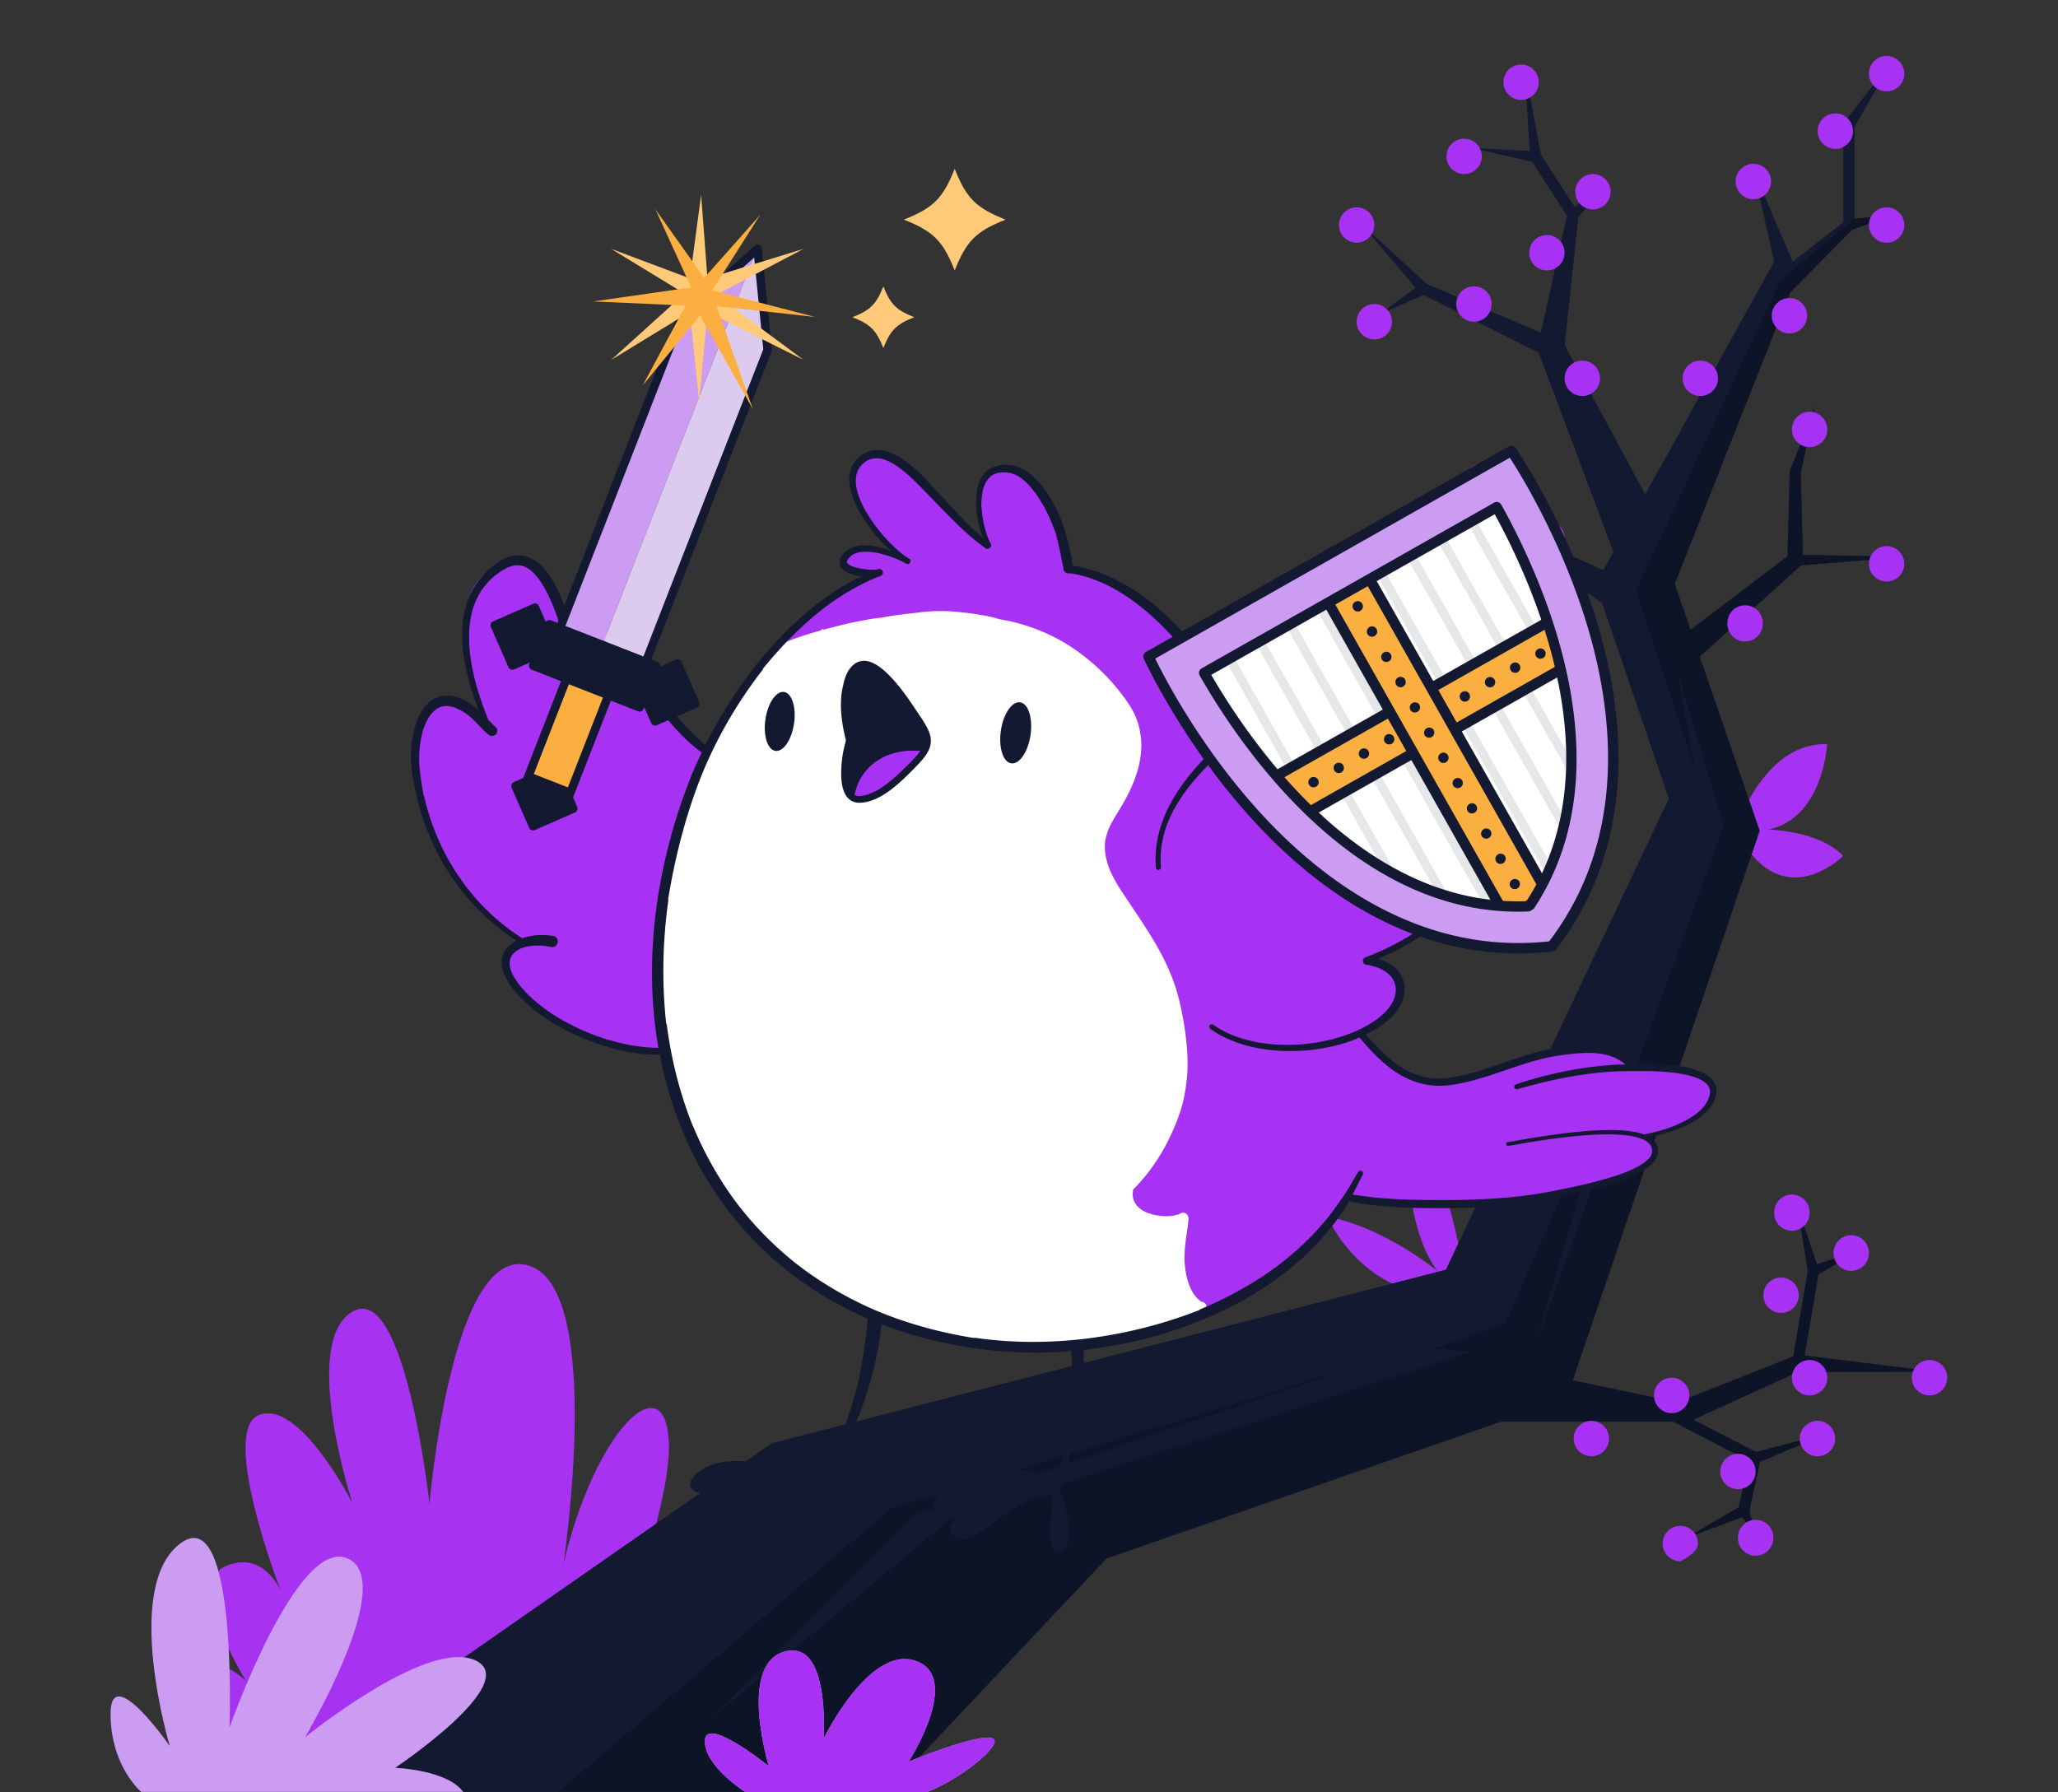<svg xmlns="http://www.w3.org/2000/svg" id="eLU9XPKhApY1" shape-rendering="geometricPrecision" text-rendering="geometricPrecision" viewBox="0 0 1200 1045"><rect x="0" y="0" width="1200" height="1045" fill="#333333" stroke="none"/><style>@keyframes eLU9XPKhApY12_f_p{0%,57.333%,71.133%,to{fill:#a832f3}64.467%{fill:#c473f5}}@keyframes eLU9XPKhApY13_f_p{0%,20%,33.333%,51.333%,66.667%,to{fill:#a832f3}26.667%,59.333%{fill:#d69ef6}}@keyframes eLU9XPKhApY14_f_p{0%,10%,30%,75.333%,95.333%,to{fill:#a832f3}23.333%,88.667%{fill:#d69ef6}}@keyframes eLU9XPKhApY18_f_p{0%,13.333%,44.667%,58%,to{fill:#a832f3}51.333%,6.667%{fill:#d69ef6}}@keyframes eLU9XPKhApY20_f_p{0%,26.667%,40%,58.667%,84.667%,to{fill:#a832f3}33.333%,65.333%{fill:#d69ef6}}@keyframes eLU9XPKhApY22_f_p{0%,47.333%,76.667%,to{fill:#a832f3}54%{fill:#d69ef6}}@keyframes eLU9XPKhApY23_f_p{0%,2%,32%,73.333%,86.667%,to{fill:#a832f3}25.333%,80%{fill:#d69ef6}}@keyframes eLU9XPKhApY26_f_p{0%,38%,51.333%,74.667%,96%,to{fill:#a832f3}44.667%,81.333%{fill:#d69ef6}}@keyframes eLU9XPKhApY28_f_p{0%,11.333%,35.333%,64%,77.333%,to{fill:#a832f3}18%,70.667%{fill:#d69ef6}}@keyframes eLU9XPKhApY32_f_p{0%,86.667%,to{fill:#a832f3}93.333%{fill:#d69ef6}}@keyframes eLU9XPKhApY33_f_p{0%,23.533%,37.533%,82.867%,96.867%,to{fill:#a832f3}30.667%,90%{fill:#c473f5}}@keyframes eLU9XPKhApY34_f_p{0%,47.533%,61.333%,78%,94%,to{fill:#a832f3}54.667%,86%{fill:#c473f5}}@keyframes eLU9XPKhApY36_f_p{0%,12.667%,51.333%,65.133%,to{fill:#a832f3}58.467%,6%{fill:#c473f5}}@keyframes eLU9XPKhApY37_f_p{0%,26.667%,40.467%,66.2%,80%,to{fill:#a832f3}33.8%,73.333%{fill:#c473f5}}@keyframes eLU9XPKhApY39_f_p{0%,11.333%,25.133%,to{fill:#a832f3}18.467%{fill:#c473f5}}@keyframes eLU9XPKhApY42_f_p{0%,20.667%,41.333%,56%,6%,to{fill:#a832f3}13.133%,48.467%{fill:#c473f5}}@keyframes eLU9XPKhApY100_tr__tr{.067%,0%{transform:translate(412.393px,177.304px) rotate(0deg)}99.267%{transform:translate(412.393px,177.304px) rotate(5347.165deg)}to{transform:translate(412.393px,177.304px) rotate(7200deg)}}@keyframes eLU9XPKhApY103_to__to{0%,to{transform:translate(515.075px,184.977px)}39.333%{transform:translate(515.075px,162.977px)}}@keyframes eLU9XPKhApY103_ts__ts{0%,to{transform:scale(.571,.571)}47.333%{transform:scale(.72,.68)}}@keyframes eLU9XPKhApY104_to__to{0%,to{transform:translate(556.677px,128.068px)}55.333%{transform:translate(556.677px,85.068px)}}@keyframes eLU9XPKhApY104_ts__ts{0%,44%,to{transform:scale(.941,.941)}}</style><g transform="translate(-474.518 -6.913) scale(2.82)"><path fill="#a832f3" d="M288.176 362.837s19.281-45.997 18.377-62.357c-.911-16.361-15.434-1.817-21.791 25.453 0 0 8.624-57.263-7.262-61.809-15.893-4.546-20.428 49.356-20.428 49.356s-5.019-46.149-15.899-39.824c-10.886 6.325 0 39.69 0 39.69s-10.899-21.499-19.294-18.318c-8.389 3.182 4.484 36.477 4.484 36.477s-3.56-8.754-11.625-5.113c-8.064 3.634 4.383 23.603 4.383 23.603s-8.529-8.008-11.084 0c-2.554 8.009 7.886 12.848 7.886 12.848h72.253v-.006Z"/><path fill="#a832f3" d="M288.176 362.837s19.281-45.997 18.377-62.357c-.911-16.361-15.434-1.817-21.791 25.453 0 0 8.624-57.263-7.262-61.809-15.893-4.546-20.428 49.356-20.428 49.356s-5.019-46.149-15.899-39.824c-10.886 6.325 0 39.69 0 39.69s-10.899-21.499-19.294-18.318c-8.389 3.182 4.484 36.477 4.484 36.477s-3.56-8.754-11.625-5.113c-8.064 3.634 4.383 23.603 4.383 23.603s-8.529-8.008-11.084 0c-2.554 8.009 7.886 12.848 7.886 12.848h72.253v-.006Z" opacity=".2"/><path fill="#a832f3" d="M527.151 173.962s5.752-18.114 18.912-17.624c0 0-1.051 20.869-18.912 17.624Z"/><path fill="#a832f3" d="M527.151 173.962s15.574-1.441 22.231 5.483c.006 0-12.975 13.007-22.231-5.483ZM471.46 270.392s-2.299-25.472-11.867-34.832c.007 0-2.681 27.742 11.867 34.832Z"/><path fill="#a832f3" d="M471.46 270.392s-12.873-13.09-28.74-16.431c0 0 7.478 18.496 28.74 16.431Z"/><path fill="#1a2e35" d="m546.178 298.803-14.842 3.902-12.911-6.695 21.549-9.857 28.454-.077-27.015-3.334 2.86-16.744 7.963-4.794-8.281 2.659-3.981-11.745 2.095 13.16-3.019 17.655-23.893 9.468-21.702-4.507 38.652-113.665-12.383-36.005 20.759-18.694.211-.185 21.829-1.728-21.479-.44-.433-16.915 3.019-13.919-5.268 13.492-.044.114-.007.217-.439 17.311-20.052 15.226-3.268-9.513 23.842-60.208 12.822-13.033 8.587-3.073-8.077.829V28.64l8.077-13.97-10.179 13.026-.198.255v20.461l-10.484 8.167-8.045-18.783 4.236 18.77L508.45 104.7l-16.67-30.892 2.834-26.454 6.166-7.02-6.949 4.916-6.956-10.807-3.35-17.872 1.051 17.1-11.925-.605 12.428 2.824 7.21 11.21-5.42 24.145-23.607-10.074-13.287-12.204 11.001 12.994-7.415 5.471 9.039-4.017 23.836 11.955.044.128 15.396 41.061-2.108 3.806-17.677-8.008-5.828-11.324 3.542 11.381-7.574 1.83 8.657.128 18.657 12.752 13.797 40.462-46.099 97.431-139.39 35.877-103.503 72.087H351.6l45.461-48.273 81.635-28.309h35.486l15.708 8.142-2.089 9.558-10.905 6.414 11.587-4.336 2.713 3.201-1.216-4.514 2.21-10.119 13.988-5.942Z"/><path fill="#121931" d="m531.33 302.699 14.854-3.89-13.994 5.936-2.21 10.119 1.216 4.508-2.713-3.195-11.587 4.33 10.899-6.408 2.089-9.558-15.702-8.148h-35.479l-81.636 28.315-45.474 48.273H224.35l103.503-72.087 139.39-35.871 46.092-97.431-13.797-40.468-18.644-12.752-8.669-.128 7.573-1.829-3.541-11.382 5.828 11.324 17.689 8.008 2.108-3.8-15.402-41.067-.044-.128L462.6 63.41l-9.045 4.023 7.427-5.47-11.007-12.995 13.287 12.204 23.607 10.074 5.42-24.146-7.21-11.202-12.428-2.838 11.925.612-1.058-17.093 3.363 17.871 6.956 10.801 6.943-4.916-6.166 7.014-2.828 26.46L508.45 104.7l26.683-48.139-4.236-18.758 8.045 18.77 10.491-8.167v-20.46l.191-.249 10.179-13.032-8.077 13.982v19.058l8.077-.823-8.58 3.067-12.835 13.04-23.836 60.201 3.274 9.513 20.046-15.232.439-17.298.013-.217.045-.115 5.267-13.504-3.032 13.925.44 16.909 21.479.44-21.829 1.734-.204.185-20.772 18.701 12.383 36.005-38.64 113.658 21.69 4.514 23.905-9.475 3.007-17.661-2.089-13.154 3.981 11.745 8.287-2.659-7.962 4.795-2.873 16.749 27.014 3.329-28.447.07-21.556 9.87 12.912 6.682Z"/><path d="m531.33 302.699 14.854-3.89-13.994 5.936-2.21 10.119 1.216 4.508-2.713-3.195-11.587 4.33 10.899-6.408 2.089-9.558-15.701-8.148h-35.48l-81.635 28.315-45.474 48.273h-67.871l68.724-58.576 97.528-29.789-92.458 31.102-42.155 42.031 49.054-40.896 108.236-34.946-7.803-.619 14.663-5.126 22.657-51.588-16.517 56.115 39.034-107.499-9.58-31.848 3.656 20.391-12.23-37.185 29.792-64.008 15.402-12.963v.128l8.077-.823-8.58 3.067-12.835 13.04-23.836 60.201 3.274 9.513 20.046-15.232.439-17.298.013-.217.045-.115 5.268-13.504-3.033 13.925.44 16.909 21.479.44-21.829 1.734-.204.185-20.772 18.701 12.383 36.005-38.639 113.658 21.689 4.514 23.906-9.475 3.006-17.661-2.089-13.154 3.981 11.745 8.287-2.659-7.962 4.795-2.873 16.749 27.014 3.328-28.447.071-21.556 9.87 12.912 6.682Z" opacity=".2"/><path fill="#a832f3" d="M551.045 265.246a3.658 3.658 0 0 0 3.656-3.66 3.657 3.657 0 1 0-7.313 0 3.658 3.658 0 0 0 3.657 3.66Z" style="animation:eLU9XPKhApY12_f_p 15000ms linear infinite normal forwards"/><path fill="#a832f3" d="M562.02 119.039a3.659 3.659 0 0 1-3.657 3.66c-2.019 0-3.656-1.639-3.656-3.66s1.637-3.66 3.656-3.66a3.663 3.663 0 0 1 3.657 3.66Z" style="animation:eLU9XPKhApY13_f_p 15000ms linear infinite normal forwards"/><path fill="#a832f3" d="M546.095 91.253c0 2.02-1.637 3.66-3.656 3.66s-3.656-1.64-3.656-3.66 1.637-3.66 3.656-3.66 3.656 1.639 3.656 3.66Z" style="animation:eLU9XPKhApY14_f_p 15000ms linear infinite normal forwards"/><path fill="#a832f3" d="M474.664 115.379c0 2.022-1.637 3.66-3.656 3.66s-3.656-1.638-3.656-3.66c0-2.021 1.637-3.659 3.656-3.659s3.656 1.638 3.656 3.659ZM478.321 102.054a3.658 3.658 0 1 1-7.313 0 3.658 3.658 0 0 1 3.656-3.66 3.658 3.658 0 0 1 3.657 3.66ZM456.096 68.981c0 2.022-1.637 3.66-3.656 3.66s-3.656-1.638-3.656-3.66 1.637-3.66 3.656-3.66 3.656 1.64 3.656 3.66Z"/><path fill="#a832f3" d="M452.44 48.98c0 2.021-1.637 3.66-3.656 3.66s-3.656-1.639-3.656-3.66 1.637-3.66 3.656-3.66 3.656 1.639 3.656 3.66Z" style="animation:eLU9XPKhApY18_f_p 15000ms linear infinite normal forwards"/><path fill="#a832f3" d="M471.008 38.447c2.019 0 3.656-1.639 3.656-3.66s-1.637-3.66-3.656-3.66-3.656 1.639-3.656 3.66 1.637 3.66 3.656 3.66Z"/><path fill="#a832f3" d="M482.786 23.107c2.019 0 3.656-1.64 3.656-3.66s-1.637-3.66-3.656-3.66-3.656 1.638-3.656 3.66 1.637 3.66 3.656 3.66Z" style="animation:eLU9XPKhApY20_f_p 15000ms linear infinite normal forwards"/><path fill="#a832f3" d="M501.296 42.107c0 2.021-1.637 3.66-3.656 3.66s-3.656-1.639-3.656-3.66 1.637-3.66 3.656-3.66 3.656 1.639 3.656 3.66Z"/><path fill="#a832f3" d="M534.464 39.984a3.658 3.658 0 0 1-3.656 3.66c-2.02 0-3.657-1.64-3.657-3.66s1.637-3.66 3.657-3.66a3.658 3.658 0 0 1 3.656 3.66Z" style="animation:eLU9XPKhApY22_f_p 15000ms linear infinite normal forwards"/><path fill="#a832f3" d="M562.02 17.687a3.658 3.658 0 0 1-3.657 3.66c-2.019 0-3.656-1.639-3.656-3.66s1.637-3.66 3.656-3.66a3.663 3.663 0 0 1 3.657 3.66Z" style="animation:eLU9XPKhApY23_f_p 15000ms linear infinite normal forwards"/><path fill="#a832f3" d="M562.02 48.98a3.658 3.658 0 0 1-3.657 3.66c-2.019 0-3.656-1.639-3.656-3.66s1.637-3.66 3.656-3.66a3.663 3.663 0 0 1 3.657 3.66ZM551.42 29.565c0 2.021-1.637 3.66-3.656 3.66s-3.656-1.639-3.656-3.66 1.637-3.66 3.656-3.66 3.656 1.64 3.656 3.66Z"/><path fill="#a832f3" d="M499.093 80.681a3.658 3.658 0 0 1-3.657 3.66 3.658 3.658 0 0 1-3.656-3.66 3.658 3.658 0 0 1 3.656-3.66 3.658 3.658 0 0 1 3.657 3.66Z" style="animation:eLU9XPKhApY26_f_p 15000ms linear infinite normal forwards"/><path fill="#a832f3" d="M476.696 65.322c0 2.02-1.637 3.66-3.656 3.66s-3.656-1.64-3.656-3.66 1.637-3.66 3.656-3.66a3.65 3.65 0 0 1 3.656 3.66Z"/><path fill="#a832f3" d="M488.124 58.372c2.019 0 3.656-1.639 3.656-3.66s-1.637-3.66-3.656-3.66c-2.02 0-3.657 1.639-3.657 3.66s1.637 3.66 3.657 3.66Z" style="animation:eLU9XPKhApY28_f_p 15000ms linear infinite normal forwards"/><path fill="#a832f3" d="M491.78 113.906a3.658 3.658 0 1 1-7.313 0 3.658 3.658 0 1 1 7.313 0ZM532.757 131.338a3.658 3.658 0 1 1-7.313 0 3.657 3.657 0 1 1 7.313 0ZM523.495 80.681c0 2.021-1.637 3.66-3.656 3.66s-3.656-1.638-3.656-3.66c0-2.02 1.637-3.66 3.656-3.66s3.656 1.64 3.656 3.66Z"/><path fill="#a832f3" d="M541.923 67.738c0 2.021-1.637 3.66-3.656 3.66s-3.656-1.639-3.656-3.66 1.637-3.66 3.656-3.66 3.656 1.639 3.656 3.66Z" style="animation:eLU9XPKhApY32_f_p 15000ms linear infinite normal forwards"/><path fill="#a832f3" d="M570.893 287.339a3.658 3.658 0 0 1-3.656 3.66c-2.02 0-3.657-1.639-3.657-3.66s1.637-3.66 3.657-3.66a3.658 3.658 0 0 1 3.656 3.66Z" style="animation:eLU9XPKhApY33_f_p 15000ms linear infinite normal forwards"/><path fill="#a832f3" d="M542.439 253.228a3.657 3.657 0 1 1-7.313 0 3.658 3.658 0 1 1 7.313 0Z" style="animation:eLU9XPKhApY34_f_p 15000ms linear infinite normal forwards"/><path fill="#a832f3" d="M547.726 299.919a3.659 3.659 0 0 1-3.657 3.66c-2.019 0-3.656-1.639-3.656-3.66s1.637-3.66 3.656-3.66a3.659 3.659 0 0 1 3.657 3.66Z"/><path fill="#a832f3" d="M531.279 324.147a3.658 3.658 0 0 0 3.657-3.659 3.658 3.658 0 1 0-7.313 0 3.657 3.657 0 0 0 3.656 3.659Z" style="animation:eLU9XPKhApY36_f_p 15000ms linear infinite normal forwards"/><path fill="#a832f3" d="M515.705 325.289s3.656-1.639 3.656-3.66-1.637-3.66-3.656-3.66-3.656 1.639-3.656 3.66 1.637 3.66 3.656 3.66Z" style="animation:eLU9XPKhApY37_f_p 15000ms linear infinite normal forwards"/><path fill="#a832f3" d="M531.279 306.728c0 2.021-1.637 3.66-3.656 3.66s-3.656-1.639-3.656-3.66 1.637-3.66 3.656-3.66 3.656 1.639 3.656 3.66Z"/><path fill="#a832f3" d="M546.095 287.339c0 2.021-1.637 3.66-3.656 3.66s-3.656-1.639-3.656-3.66 1.637-3.66 3.656-3.66 3.656 1.639 3.656 3.66Z" style="animation:eLU9XPKhApY39_f_p 15000ms linear infinite normal forwards"/><path fill="#a832f3" d="M540.197 270.283a3.658 3.658 0 0 1-3.656 3.66c-2.02 0-3.657-1.639-3.657-3.66s1.637-3.66 3.657-3.66a3.658 3.658 0 0 1 3.656 3.66ZM517.571 290.999c0 2.021-1.637 3.66-3.656 3.66s-3.656-1.639-3.656-3.66 1.637-3.66 3.656-3.66 3.656 1.639 3.656 3.66Z"/><path fill="#a832f3" d="M500.972 299.919a3.659 3.659 0 0 1-3.657 3.66c-2.019 0-3.656-1.639-3.656-3.66s1.637-3.66 3.656-3.66a3.659 3.659 0 0 1 3.657 3.66Z" style="animation:eLU9XPKhApY42_f_p 15000ms linear infinite normal forwards"/><path fill="#cc9cf2" d="M197.495 372.994s-6.357-5.261-6.357-16.176c0-10.916 12.256 6.714 12.256 6.714s-9.854-32.786 2.108-41.878c11.963-9.092 10.217 38.02 10.217 38.02s14.008-39.62 24.448-34.953c10.44 4.661-8.867 37.006-8.867 37.006s25.212-20.498 35.199-15.971c9.988 4.526-16.535 22.252-16.535 22.252s10.72.376 14.083 4.979h-66.552v.007ZM322.35 372.994s-8.504-5.375-8.338-10.629c.165-5.254 13.236 5.317 13.236 5.317s-6.427-20.926 3.191-23.699c9.619-2.774 8.115 18.012 8.115 18.012s9.504-19.555 19.129-16.08-1.522 20.805-1.522 20.805 11.968-4.986 16.548-4.98-4.605 8.059-12.72 11.26H322.35v-.006Z"/><path fill="#cc9cf2" d="M197.495 372.994s-6.357-5.261-6.357-16.176c0-10.916 12.256 6.714 12.256 6.714s-9.854-32.786 2.108-41.878c11.963-9.092 10.217 38.02 10.217 38.02s14.008-39.62 24.448-34.953c10.44 4.661-8.867 37.006-8.867 37.006s25.212-20.498 35.199-15.971c9.988 4.526-16.535 22.252-16.535 22.252s10.72.376 14.083 4.979h-66.552v.007Z" opacity=".2"/><path fill="#a832f3" d="M322.35 372.994s-8.504-5.375-8.338-10.629c.165-5.254 13.236 5.317 13.236 5.317s-6.427-20.926 3.191-23.699c9.619-2.774 8.115 18.012 8.115 18.012s9.504-19.555 19.129-16.08-1.522 20.805-1.522 20.805 11.968-4.986 16.548-4.98-4.605 8.059-12.72 11.26H322.35v-.006Z"/><path fill="#121931" d="M311.146 308.596a1.884 1.884 0 0 0-.16 1.04c.045.408.325.809.758 1.084.561.35 1.268.446 1.816.484.465.038.943.019 1.344 0a24.045 24.045 0 0 0 1.65-.159 50.424 50.424 0 0 0 1.911-.293l.528-.083.465-.077c2.134-.344 4.415-.688 6.708-.79 1.834-.064 3.427.063 4.86.376l.197.051c-1.261-.243-2.707-.332-4.42-.294a14.92 14.92 0 0 0-1.822.115c-.554.07-1.108.16-1.656.262a46.25 46.25 0 0 0-4.51 1.007c-.835.236-1.586.485-2.3.752-.707.268-1.312.555-1.847.868-.579.344-.968.663-1.274 1.039a1.92 1.92 0 0 0-.337.586 1.714 1.714 0 0 0-.07.727c.012.192.082.402.21.631.14.236.318.447.554.664.255.229.509.401.79.529.274.127.611.197 1.038.217.338.025.726 0 1.217-.077.471-.064.911-.178 1.337-.287a27.56 27.56 0 0 0 2.816-.982c.509-.204 1.013-.421 1.522-.637l.249-.109.707-.299c.834-.357 1.694-.638 2.503-.893 1.936-.612 4.242-1.25 6.707-1.345a14.64 14.64 0 0 1 2.841.21l-.165.344-.14.389-.268.753c-.178.484-.35.962-.522 1.447-.567 1.607-1.16 3.322-1.567 5.062-.14.644-.281 1.339-.287 2.034-.006.625.147 1.078.44 1.339.184.16.42.268.758.338.267.058.567.051.86-.032.465-.14.879-.491 1.261-1.09.114-.178.21-.37.293-.561.089-.198.159-.395.229-.593a11.4 11.4 0 0 0 .401-1.486c.204-1.026.338-2.136.414-3.5a29.15 29.15 0 0 0 .019-3.169c-.019-.408-.05-.822-.101-1.23a6.453 6.453 0 0 0-.102-.644c.726-1.135 1.675-2.64 2.548-4.132a112.494 112.494 0 0 0 2.318-4.234 120.622 120.622 0 0 0 2.096-4.284c.165-.37.312-.689.452-1.008.484-1.103.936-2.231 1.382-3.347a76.202 76.202 0 0 0 1.625-4.54c.528-1.683.961-3.175 1.325-4.559a68.793 68.793 0 0 0 1.745-9.423c.229-2.009.459-4.387.401-6.842a1.424 1.424 0 0 0-.446-1.001 1.429 1.429 0 0 0-1.012-.408c-.37.007-.733.166-.988.421a1.369 1.369 0 0 0-.28.395c-.077.173-.115.37-.134.638-.051.701-.095 1.409-.14 2.11-.038.676-.083 1.352-.127 2.028a136.16 136.16 0 0 1-.357 3.934 89 89 0 0 1-.777 5.464c-.363 2.034-.688 3.73-1.102 5.394a82.524 82.524 0 0 1-3.312 10.38 88.194 88.194 0 0 1-.956 2.296 78.822 78.822 0 0 1-1.815 3.857 73.777 73.777 0 0 1-3.032 5.503c-.128-.275-.344-.581-.612-.899a11.039 11.039 0 0 0-1.312-1.327c-.815-.714-1.822-1.364-3.064-1.989-1.025-.51-2.178-.937-3.529-1.294a28.085 28.085 0 0 0-3.777-.708 26.105 26.105 0 0 0-3.656-.166c-.905.013-2.083.058-3.217.281-.879.172-1.777.465-2.669.873a9.77 9.77 0 0 0-2.077 1.295 5.29 5.29 0 0 0-1.153 1.249 1.053 1.053 0 0 0-.203.325ZM361.442 313.295c-.064.377-.032.727.095 1.046.14.383.516.708 1 .861.631.204 1.338.121 1.879.025.465-.076.917-.21 1.306-.331a21.595 21.595 0 0 0 1.561-.561c.598-.236 1.191-.498 1.777-.753l.49-.216.433-.192c1.988-.86 4.109-1.753 6.307-2.416 1.764-.51 3.337-.784 4.802-.829h.204c-1.28.076-2.707.344-4.357.803-.694.185-1.229.357-1.739.561-.516.204-1.032.428-1.541.663a46.983 46.983 0 0 0-4.121 2.092c-.746.433-1.415.861-2.045 1.294-.618.434-1.134.861-1.58 1.294-.478.479-.777.88-.974 1.32a2.02 2.02 0 0 0-.172.529 1.788 1.788 0 0 0 .095.842c.057.185.178.37.357.561.197.191.42.351.7.504.3.159.593.261.892.319.3.051.644.038 1.058-.045.337-.057.707-.178 1.165-.37.44-.178.841-.395 1.23-.605.962-.555 1.834-1.174 2.49-1.645.446-.326.879-.657 1.319-.995l.21-.166.612-.465c.719-.555 1.484-1.04 2.203-1.486 1.727-1.065 3.803-2.251 6.166-2.958.95-.262 1.899-.434 2.81-.498l-.077.376-.038.415-.077.791-.152 1.53c-.16 1.696-.306 3.507-.274 5.292.025.663.057 1.364.223 2.04.146.606.401 1.008.758 1.186.216.108.471.153.815.147.28-.007.56-.09.822-.243.42-.248.732-.695.955-1.364.064-.198.108-.408.147-.619.031-.21.057-.42.076-.631.038-.421.045-.899.019-1.543-.051-1.045-.197-2.155-.458-3.494a30.067 30.067 0 0 0-.758-3.079 15.615 15.615 0 0 0-.402-1.167c-.095-.236-.165-.421-.255-.599.427-1.282.969-2.972 1.453-4.636.446-1.587.841-3.118 1.21-4.673.318-1.358.637-2.889.975-4.674.07-.402.133-.746.191-1.09.197-1.186.356-2.391.516-3.584a69.95 69.95 0 0 0 .452-4.801c.095-1.759.146-3.315.159-4.743a68.32 68.32 0 0 0-.624-9.564c-.268-2.002-.637-4.361-1.293-6.727a1.375 1.375 0 0 0-.675-.854 1.393 1.393 0 0 0-1.077-.141 1.422 1.422 0 0 0-.853.657c-.09.147-.147.3-.172.453-.032.185-.02.382.025.65.121.695.255 1.39.382 2.079.128.669.255 1.332.376 1.995.229 1.32.44 2.634.618 3.896.255 1.83.452 3.679.592 5.49.153 2.059.249 3.787.255 5.502a82.916 82.916 0 0 1-.656 10.878 70.237 70.237 0 0 1-.363 2.461 78.632 78.632 0 0 1-.809 4.182 71.377 71.377 0 0 1-1.586 6.083c-.191-.236-.471-.478-.815-.72a11.386 11.386 0 0 0-1.599-.963c-.968-.491-2.102-.874-3.459-1.167-1.121-.242-2.344-.37-3.739-.389a27.526 27.526 0 0 0-3.835.249c-1.216.166-2.42.414-3.586.739-.873.236-2.006.568-3.051 1.072-.815.382-1.612.886-2.37 1.504a9.848 9.848 0 0 0-1.694 1.766 5.26 5.26 0 0 0-.809 1.499 1.285 1.285 0 0 0-.095.35Z"/><path fill="#a832f3" d="M274.156 118.166a7.846 7.846 0 0 0-2.191.624 12.57 12.57 0 0 0-2.86 1.747 12.15 12.15 0 0 0-3.529 4.668c-.344.822-.63 1.728-.872 2.76-.484 2.06-.446 4.19-.357 5.815.095 1.792.395 3.679.968 6.128.153.65.338 1.294.516 1.938l.064.223c.21.759.446 1.511.7 2.257.395 1.18.765 2.213 1.122 3.15a.483.483 0 0 0-.166.134c-.096.115-.172.306-.14.465.114.536.286 1.071.452 1.594l.147.453c.159.504.318 1.001.496 1.492a25.096 25.096 0 0 0-3.369-2.429c-.675-.408-1.484-.861-2.325-1.148a11.267 11.267 0 0 0-1.312-.351c-.44-.083-.899-.102-1.287-.114a3.923 3.923 0 0 0-.612.031 4.244 4.244 0 0 0-1.471.479c-.58.312-1.064.835-1.433 1.549a4.79 4.79 0 0 0-.185.414c-1.064 1.378-1.796 3.144-2.172 5.235-.382 2.117-.389 4.438-.038 7.307.255 2.072.707 4.304 1.427 7.026a42.308 42.308 0 0 0 2.904 7.843c2.077 4.252 4.841 8.32 8.211 12.089 1.796 2.002 3.516 3.666 5.255 5.081a27.44 27.44 0 0 0 2.892 2.034c.369.23.739.453 1.108.67a5.444 5.444 0 0 0-1.522 1.109c-.408.414-.663.918-.803 1.275-.197.497-.286 1.014-.299 1.741-.007.535.114 1.065.242 1.562.127.484.325.982.618 1.568.535 1.065 1.216 2.085 2.095 3.131 1.988 2.353 4.587 4.393 7.944 6.223 1.426.784 3.025 1.517 5.032 2.327a56.011 56.011 0 0 0 5.567 1.919c1.529.434 3.108.759 4.586 1.046 1.994.383 3.523.58 4.969.644.159.006.312.006.458-.013a1.29 1.29 0 0 0 .599-.236 1.44 1.44 0 0 0 .561-.86c.146-.243.203-.517.159-.785-.038-.216-.058-.433-.083-.656l-.045-.409a43.096 43.096 0 0 0-.191-1.275c-.057-.363-.121-.727-.184-1.09a38.31 38.31 0 0 1-.211-1.25c-.299-1.983-.503-3.506-.649-4.928a72.209 72.209 0 0 1-.338-9.424c.172-4.489.726-9.169 1.707-14.308.815-4.278 1.956-8.824 3.599-14.294l-.064.133c.574-1.836 1.185-3.73 1.835-5.623.548-1.62 1.191-3.501 1.879-5.356.255-.057.484-.204.662-.421.211-.255.313-.599.281-.931-.032-.325-.179-.599-.478-.886-.669-.638-1.357-1.243-2.051-1.855-.325-.287-.643-.568-.962-.855a53.774 53.774 0 0 1-2.905-2.818c-1.618-1.741-3.21-3.755-4.879-6.159a135.966 135.966 0 0 1-2.268-3.373l-.515-.771c-.402-.6-.797-1.193-1.166-1.811a60.032 60.032 0 0 1-1.102-1.964c-.363-.657-.72-1.32-1.102-1.964-.796-1.352-1.79-2.895-3.083-4.131a4.82 4.82 0 0 0-.739-.574 3.79 3.79 0 0 0-1.102-.51c-.274-.083-.58-.109-.911-.083-.42.051-.707.185-1.044.363-.306.16-.555.427-.752.67-.28.331-.484.726-.637 1.033-.357.746-.542 1.632-.58 2.799-.025.886.051 1.81.249 3.003.172 1.033.426 2.136.764 3.353.236.836.491 1.639.758 2.391a25.755 25.755 0 0 1-1.127-1.881c-1.364-2.639-2.274-5.4-2.988-7.759l-.357-1.173c-.707-2.347-1.439-4.769-2.363-7.09a25.586 25.586 0 0 0-1.771-3.584c-.662-1.115-1.445-2.059-2.318-2.811-.389-.338-.873-.657-1.478-.976-.49-.261-1.096-.446-1.758-.548a5.703 5.703 0 0 0-1.682-.019Zm-6.688 23.055-.013-.025v-.09c.039.198.083.396.128.593-.032-.121-.058-.248-.089-.369v-.007l-.02-.07v-.019l-.006-.013Z"/><path fill="#a832f3" d="M349.874 96.086c-1.096.14-2.019.446-2.816.937-.809.497-1.484 1.294-1.904 2.25-1.045 2.334-.223 4.942.356 6.287.3.708.663 1.39.988 1.971.369.675.751 1.345 1.153 2.008.834 1.358 1.637 2.506 2.458 3.507a46.003 46.003 0 0 0 3.013 3.373c.453.459.911.905 1.37 1.345l-.835-.344c-1.178-.453-2.401-.925-3.656-1.218a11.336 11.336 0 0 0-2.962-.306 8.23 8.23 0 0 0-.892.064c-.732.095-1.363.274-1.911.554a2.353 2.353 0 0 0-.834.663 1.788 1.788 0 0 0-.363 1.199c.025.478.299.912.529 1.186.356.434.79.791 1.369 1.135.389.229.847.357 1.287.459.414.102.853.147 1.248.185l.459.038.503.045c-1.057.644-2.191 1.218-3.172 1.709l.28-.115-1.012.472c-1.058.51-2.153 1.039-3.205 1.613-1.407.765-2.713 1.677-3.809 2.467a36.924 36.924 0 0 0-3.872 3.233 33.379 33.379 0 0 0-1.669 1.74 26.072 26.072 0 0 0-1.58 1.888c-.185.242-.242.561-.14.816a95.603 95.603 0 0 0-3.701 4.329 104.57 104.57 0 0 0-6.153 8.525 101.743 101.743 0 0 0-5.306 9.092c-1.714 3.347-3.122 6.478-4.306 9.583-2.504 6.542-4.3 13.447-5.345 20.524-1.019 6.95-1.254 14.435-.694 22.252.573 7.996 1.994 15.5 4.23 22.303a71.877 71.877 0 0 0 10.376 20.199c2.688 3.654 5.586 6.893 8.625 9.615 3.191 2.863 6.796 5.426 10.72 7.613.242.134.535.185.835.147l.114-.019c3.434 2.512 7.568 4.571 12.638 6.28 5.765 1.945 11.708 3.022 17.268 3.889l.198.032c1.427.224 2.905.453 4.37.619 1.573.185 3.274.312 5.21.389 3.382.134 6.994.057 10.733-.236a86.287 86.287 0 0 0 4.332-.446c5.452-.702 11.007-1.945 16.51-3.692 5.892-1.875 11.701-4.686 17.262-8.346 5.338-3.513 10.211-7.785 14.492-12.695a65.876 65.876 0 0 0 3.095-3.845c.344-.459.682-.918 1.02-1.377.98.357 2.038.657 3.14.893 1.79.376 3.561.504 5.057.586 2.657.141 5.357.032 7.969-.063.682-.026 1.363-.051 2.045-.07 1.554-.051 3.115-.083 4.669-.122 5.612-.133 11.421-.267 17.077-.994a79.304 79.304 0 0 0 2.102-.3c2.612-.414 6.045-.995 9.389-1.855 3.491-.899 6.383-2.06 8.835-3.558 1.281-.772 2.191-1.671 2.695-2.665.216-.427.318-.938.318-1.543 0-.459-.172-.957-.529-1.537-.203-.331-.522-.65-.942-.95a7.089 7.089 0 0 0-.605-.376 33.42 33.42 0 0 0 3.592-.708 25.879 25.879 0 0 0 3.688-1.243 17.534 17.534 0 0 0 3.338-1.862c1.121-.797 2.058-1.702 2.796-2.684.739-.982 1.064-2.162.892-3.226-.165-1.033-.981-2.022-2.172-2.64-.656-.344-1.338-.561-1.975-.746a38.338 38.338 0 0 0-2.082-.516 62.385 62.385 0 0 0-1.988-.402c-.58-.102-1.159-.166-1.745-.236l-.306-.032a50.662 50.662 0 0 0-4-.287 44.832 44.832 0 0 0-2.261-.006 11.693 11.693 0 0 0-1.701-1.524c-.605-.446-1.274-.791-1.905-1.09-1.14-.536-2.49-.867-4.134-1.008-1.229-.108-2.548-.07-4.153.141l-.261.031c-1.822.249-3.58.651-5.529 1.11-2.847.676-5.714 1.485-8.485 2.263-.898.249-1.796.504-2.688.753a192.323 192.323 0 0 1-5.478 1.447c-1.344.338-2.452.555-3.49.689-.37.044-.739.082-1.109.114a18.809 18.809 0 0 1-4.331-.306 19.22 19.22 0 0 1-4.262-1.479c-1.477-.765-2.904-1.747-4.363-3.016l.128.141c-1.555-1.416-3.064-3.093-4.72-5.267a.922.922 0 0 0-.153-.159c.624-.383 1.293-.753 1.936-1.11.452-.248.905-.497 1.344-.759a17.69 17.69 0 0 0 2.338-1.638c.388-.325.726-.644 1.025-.976.293-.325.574-.714.879-1.243.211-.357.383-.784.548-1.333.159-.548.185-1.141.191-1.657a4.828 4.828 0 0 0-1.083-3.105c-1.159-1.441-2.885-2.506-5.28-3.252a96.076 96.076 0 0 1 4.128-2.085c.006 0 .05-.032.05-.032 0-.006.032-.026.032-.026l1.198-.548.388-.185-.121.058c2.663-1.263 5.727-2.793 8.389-4.91 1.153-.918 2.223-1.913 3.485-3.118a59.706 59.706 0 0 0 3.038-3.124 47.523 47.523 0 0 0 5.204-6.931 34.27 34.27 0 0 0 2.039-3.793c.56-1.231 1.076-2.583 1.617-4.247.841-2.601 1.778-5.63 2.204-8.76.485-3.564.223-6.689-.777-9.296-.56-1.454-1.223-2.436-2.083-3.099-.471-.364-.911-.619-1.356-.772-.3-.108-.606-.21-.918-.28-.299-.064-.611-.083-.917-.102l-.146-.007a6.928 6.928 0 0 0-1.293.051 10.25 10.25 0 0 0-1.759.402c-1.102.344-2.159.874-3.133 1.403-.192.108-.383.21-.574.319a24.94 24.94 0 0 0 1.427-2.155 31.31 31.31 0 0 0 1.554-2.959c.242-.523.459-1.052.663-1.594.184-.491.395-1.071.516-1.638a.797.797 0 0 0-.37-.817c.083-.159.16-.331.236-.503.293-.682.535-1.397.732-2.002.23-.695.421-1.416.58-2.143.306-1.428.465-2.907.484-4.38.013-1.339-.165-2.773-.535-4.393-.318-1.39-.847-2.786-1.56-4.157-.555-1.052-1.287-2.117-2.249-3.258-.503-.6-.943-1.065-1.369-1.467-.536-.497-1.128-.905-1.644-1.237-.452-.287-.974-.522-1.643-.733-.542-.172-1.153-.255-1.86-.255-.179 0-.363.013-.548.032a6.073 6.073 0 0 0-1.274.319c-.656.229-1.325.606-1.981 1.116a11.305 11.305 0 0 0-1.701 1.619c-.535.631-1 1.345-1.427 2.021-.605.976-1.108 2.028-1.598 3.042l-.325.675c-1.65 3.392-2.969 5.994-4.274 8.417a104.574 104.574 0 0 1-1.676 2.977 35.27 35.27 0 0 0 .23-2.894c.057-1.295.089-2.672-.204-3.953-.115-.504-.261-1.033-.586-1.467a1.934 1.934 0 0 0-.599-.523c-.255-.159-.548-.178-.828-.185-.07 0-.134 0-.204.013-.382.051-.758.255-1 .402-.535.319-.975.784-1.408 1.237l-.159.172c-1.503 1.562-2.752 3.392-3.956 5.158l-.172.249-.579.848c-1.038 1.523-2.109 3.105-3.312 4.552-1.383 1.664-3.001 3.335-4.95 5.101l.108-.07a74.308 74.308 0 0 1-4.968 4.01 91.724 91.724 0 0 1-2.631 1.856c-.299.204-.598.401-.898.599-.522-2.021-1.363-4.113-2.465-6.217-.592-1.128-1.299-2.308-2.229-3.71a47.073 47.073 0 0 0-2.587-3.507c-1.987-2.461-4.127-4.738-5.771-6.44-2.191-2.276-4.076-4.049-5.93-5.579a46.029 46.029 0 0 0-3.471-2.595 36.419 36.419 0 0 0-3.593-2.155 36.005 36.005 0 0 0-4-1.766 36.748 36.748 0 0 0-2.14-.714c-.37-.109-.739-.204-1.115-.3l-.459-.115c-.165-1.147-.471-2.289-.764-3.392a54.49 54.49 0 0 0-1.089-3.615 42.265 42.265 0 0 0-1.376-3.545 28.297 28.297 0 0 0-.879-1.836c-.287-.561-.618-1.09-.981-1.671a21.241 21.241 0 0 0-2.344-3.086c-.809-.886-1.765-1.708-2.918-2.512a8.58 8.58 0 0 0-1.751-.95 7.968 7.968 0 0 0-1-.319c-.357-.089-.733-.108-1.09-.127a3.343 3.343 0 0 0-.618.025 4.675 4.675 0 0 0-.917.224c-.522.178-1.025.478-1.529.924-.91.816-1.388 1.996-1.707 2.939-.35 1.052-.496 2.283-.452 3.762.051 1.575.35 3.252.892 4.999.287.912.599 1.804.917 2.703l.166.472c-.389-.248-.79-.503-1.185-.771a26.876 26.876 0 0 1-3.128-2.602 61.976 61.976 0 0 1-2.216-2.295l-.752-.803a157.795 157.795 0 0 1-3.421-3.788l-1.127-1.269a44.376 44.376 0 0 0-2.497-2.582 28.09 28.09 0 0 0-1.287-1.173 18.955 18.955 0 0 0-1.567-1.18 15.1 15.1 0 0 0-1.375-.867c-.574-.318-1.173-.535-1.631-.695a8.783 8.783 0 0 0-1.236-.312.693.693 0 0 0-.229-.504.695.695 0 0 0-.503-.172c-.179 0-.363.02-.548.045Zm-40.531 127.136-.013-.025.006-.07c.051.255.109.516.166.771-.045-.204-.096-.408-.14-.612a.088.088 0 0 0-.013-.045v-.012c0-.007 0-.019-.006-.026v.019Zm6.433 17.859-.216-.408-.039-.095c.083.165.166.331.255.503Z"/><path fill="#fff" d="M324.35 255.134a.623.623 0 0 0-.452.3.473.473 0 0 0-.357-.102.457.457 0 0 0-.28.134.595.595 0 0 0-.172.408.566.566 0 0 0 .14.401c1.809 1.99 3.981 3.851 7.032 6.045 1.109.797 2.236 1.562 3.357 2.327l.484.325c1.281.874 2.542 1.766 3.803 2.665 3.089 2.2 5.65 3.845 8.071 5.19a50.233 50.233 0 0 0 4.242 2.098c1.28.561 2.669 1.071 4.497 1.645 5.675 1.779 11.924 2.914 19.097 3.462 3.153.242 6.408.351 9.682.332 1.579-.013 3.267-.032 4.943-.134a66.783 66.783 0 0 0 4.382-.408l.675-.09c3.414-.471 7.128-1.268 11.689-2.499 4.299-1.167 8.561-2.474 11.797-3.488.293-.089.484-.229.618-.446.14-.229.191-.516.133-.79-.102-.498-.56-.88-1.019-.855a9.14 9.14 0 0 1-.688-.535 7.604 7.604 0 0 1-1.006-1.212 10.415 10.415 0 0 1-1.026-2.161c-.376-1.193-.624-2.506-.745-3.902l-.025-.185h-.013c-.051-1.384.013-2.94.216-4.559.102-.797.217-1.581.338-2.372.057-.363.108-.727.153-1.097.019-.185.032-.376.038-.561l.013-.255c.063-.21.076-.421.032-.637a1.233 1.233 0 0 0-.497-.772 1.065 1.065 0 0 0-.771-.191c-.287.057-.503.172-.643.319a8.929 8.929 0 0 1-1.555.331 9.05 9.05 0 0 1-.592.058 11.626 11.626 0 0 1-2.815-.211c-.892-.197-1.644-.459-2.3-.79a7.294 7.294 0 0 1-1.115-.791 5.663 5.663 0 0 1-.675-.81 6.616 6.616 0 0 1-.376-.765 5.823 5.823 0 0 1-.178-.873 8.237 8.237 0 0 1 .108-1.518l.07-.357c.058-.3.115-.599.166-.899a1.38 1.38 0 0 0-.14-.695 1.322 1.322 0 0 0-.714-.663 1.151 1.151 0 0 0-.547-.064 1.206 1.206 0 0 0-.879.58c-.465.785-.752 1.728-.835 2.742-.216.166-.427.351-.643.536-.185.159-.37.312-.554.465-.523.427-1.045.842-1.586 1.243-2.848 2.047-6.014 3.698-9.689 5.063l.128-.026c-3.408 1.218-7.103 2.168-11.625 2.972-1.637.287-3.319.542-5.128.771l-.879.108c-1.688.211-3.911.472-6.153.619-4.44.281-9.096.178-13.829-.293-4.363-.428-8.854-1.161-13.74-2.232-.006 0-.076-.013-.089-.013s-.07-.006-.07-.006a218.906 218.906 0 0 1-11.185-2.888c-.115 0-.217-.007-.319.006Zm63.144 23.094a.027.027 0 0 1 .025 0v.006l-.025-.006h-.019.019Z"/><path fill="#fff" d="m354.397 129.559-.121.013a83.358 83.358 0 0 0-3.956.625c-.306.038-.612.07-.911.108-.306.039-.618.077-.923.128-.599.089-1.192.204-1.784.319l-.452.089-.23.045c-.732.14-1.465.274-2.184.44-1.376.312-2.835.682-4.593 1.154l-.338.089-.337.089c-.064-.076-.147-.121-.223-.115a.363.363 0 0 0-.204.083.303.303 0 0 0-.089.179 72.917 72.917 0 0 0-3.351.988 64.73 64.73 0 0 0-4.019 1.447.632.632 0 0 0-.261-.019.556.556 0 0 0-.325.153 77.143 77.143 0 0 0-6.262 6.931 76.67 76.67 0 0 0-5.261 7.53c-3.07 4.992-5.701 10.546-7.816 16.501-1.968 5.534-3.503 11.534-4.573 17.84a141.562 141.562 0 0 0-1.879 18.356 77.484 77.484 0 0 0 .286 10.183c.3 3.188.835 6.567 1.593 10.029 1.477 6.771 3.815 13.249 6.949 19.256a74.6 74.6 0 0 0 4.676 7.753c.535.784 1.102 1.536 1.668 2.295.338.453.682.905 1.013 1.365l.217.299c.866 1.199 1.764 2.436 2.86 3.481.178.141.382.23.611.262.115.019.23.019.344 0 .23-.032.453-.121.631-.262a1.25 1.25 0 0 0 .42-.58c6.873 2.264 13.339 3.87 19.753 4.916 8.281 1.358 15.638 1.779 22.492 1.288a73.44 73.44 0 0 0 4.236-.421 66.16 66.16 0 0 0 6.847-1.237 55.492 55.492 0 0 0 10.491-3.653c3.051-1.422 6.128-3.297 9.147-5.573a37.721 37.721 0 0 0 6.746-6.535 40.366 40.366 0 0 0 5.07-8.225c.886-1.894 1.561-3.602 2.07-5.228.536-1.715.924-3.628 1.185-5.847.395-3.348.242-7.014-.471-11.541-.338-2.123-.72-4.023-1.178-5.808-.446-1.753-1.071-3.552-1.962-5.656-1.625-3.832-3.924-7.447-5.95-10.533a232.736 232.736 0 0 0-1.936-2.907c-.491-.727-.975-1.454-1.459-2.181-.981-1.473-2.096-3.245-2.93-5.196a16.127 16.127 0 0 1-.936-3.424c-.09-.842-.096-1.67-.007-2.455.14-.835.382-1.683.72-2.525.599-1.345 1.382-2.626 2.14-3.863l.07-.115c1.153-1.887 1.956-3.392 2.599-4.884.873-2.009 1.433-3.851 1.714-5.63.159-1.001.235-1.926.235-2.837.007-.899-.095-1.894-.305-3.035-.344-1.849-1.147-3.756-2.325-5.528-.873-1.314-1.905-2.659-3.166-4.119-2.108-2.455-4.612-4.731-7.446-6.772-3.402-2.454-7.338-4.342-11.708-5.617a37.31 37.31 0 0 0-4.529-.994 1.016 1.016 0 0 0-.255-.109c-1.376-.414-2.809-.656-4.159-.873a65.346 65.346 0 0 0-4.542-.561 35.385 35.385 0 0 0-4.198-.109 40.288 40.288 0 0 0-3.885.332l-.363.044-.707.083c-.656.077-1.313.153-1.962.236l-.312.038c.006 0 .006 0 0 0Z"/><path fill="#ce5f1f" d="M381.214 132.709c-.007 0-.007 0-.013-.006-.007 0-.007 0-.013-.007.006.013.013.013.026.013ZM328.459 257.436h-.007s.007.007.007 0ZM345.517 131.045c.007 0 .019 0 .032-.006-.006 0-.019 0-.032.006ZM381.252 132.728c-.007 0-.013-.006-.026-.006h-.007c.007 0 .02 0 .033.006ZM381.373 132.767l-.109-.039c.032.013.07.032.109.039ZM407.884 200.506l-.006-.007c-.019-.032-.032-.071-.052-.103.02.032.039.071.058.11ZM328.427 257.43c-.006-.007-.013-.007-.026-.013.013.006.02.013.026.013ZM376.162 260.267l.083-.02c.006 0 .013 0 .019-.006a.507.507 0 0 1-.102.026Z"/><path fill="#121931" d="M348.957 95.556a5.605 5.605 0 0 0-1.752.53c-.389.185-.79.452-1.217.81a6.302 6.302 0 0 0-.949.994c-.452.574-.783 1.288-.968 2.066-.178.714-.236 1.505-.172 2.41.057.714.229 1.486.529 2.429.267.829.618 1.677 1.083 2.583.796 1.594 1.86 3.226 3.248 4.979a35.6 35.6 0 0 0 3.695 3.998l.14.134c-.44-.249-.994-.447-1.847-.689a15.516 15.516 0 0 0-3.281-.593 8.73 8.73 0 0 0-1.497.045 5.768 5.768 0 0 0-1.497.395c-.841.332-1.611.963-2.165 1.766a2.624 2.624 0 0 0-.408 1.078c-.051.338 0 .669.178 1.071.102.236.287.478.554.72.274.243.586.434.956.6.669.312 1.42.529 2.439.688.179.032.344.051.523.071-.612.216-1.28.535-2.172 1.02-1.682.892-3.427 1.989-5.332 3.334-3.287 2.328-6.561 5.197-9.726 8.544-2.899 3.067-5.701 6.542-8.326 10.323a97.414 97.414 0 0 0-6.669 11.228l-.21.414c-.586-.523-1.179-1.033-1.707-1.53a44.387 44.387 0 0 1-2.389-2.41 55.189 55.189 0 0 1-2.796-3.245c-.758-.957-1.625-2.143-2.65-3.609-.937-1.358-1.854-2.767-2.746-4.132l-.261-.395c-.63-.976-1.267-1.938-1.911-2.901a71.752 71.752 0 0 0-2.567-3.634c-.618-.829-1.567-2.073-2.662-3.214-.707-.727-1.395-1.25-2.102-1.607-.574-.299-1.172-.427-1.688-.357-.968.166-1.695.823-2.153 1.951-.516 1.231-.631 2.627-.675 3.832-.02.529-.013 1.103.019 1.703-.134-.721-.351-1.441-.561-2.143l-.191-.656c-1.013-3.367-1.956-6.376-3.249-9.175-.764-1.671-1.547-3.029-2.395-4.145-.955-1.269-2.025-2.231-3.185-2.85a5.95 5.95 0 0 0-3.547-.65c-.102.013-.204.025-.306.044-1.529.281-3 1.065-4.625 2.462a16.466 16.466 0 0 0-3.923 4.89c-.873 1.632-1.472 3.519-1.771 5.611-.516 3.57-.204 7.46.993 12.235.542 2.155 1.255 4.393 2.192 6.848-.255-.332-.593-.638-1.071-1.001-.509-.383-1.082-.733-1.802-1.122-1.058-.555-2.688-1.173-4.459-.944a5.402 5.402 0 0 0-1.319.344c-1.484.581-2.719 1.849-3.662 3.769-.389.765-.707 1.645-1.007 2.773a17.94 17.94 0 0 0-.547 2.984 25.923 25.923 0 0 0-.141 3.163c.026.956.115 1.932.3 3.175a55.799 55.799 0 0 0 1.751 7.785c1.523 5.024 3.778 9.717 6.714 13.95 1.771 2.576 3.943 5.088 6.446 7.467a49.059 49.059 0 0 0 6.644 5.228c-1.306.599-2.261 1.517-2.745 2.646-.898 2.04 0 4.253.917 5.745.497.829 1.166 1.702 2.038 2.665a27.057 27.057 0 0 0 2.383 2.359c1.681 1.467 3.611 2.818 5.917 4.151a46.27 46.27 0 0 0 6.816 3.194c4.898 1.856 9.555 2.793 13.848 2.786l.229-.006h.236a66.64 66.64 0 0 0 1.382 6.166 80.421 80.421 0 0 0 4.274 11.91 71.078 71.078 0 0 0 12.415 18.917c4.835 5.324 10.612 9.947 17.173 13.728 6.319 3.634 13.364 6.42 20.937 8.282 3.568.88 7.466 1.569 11.574 2.047 3.663.427 7.466.606 11.313.542a94.95 94.95 0 0 0 10.332-.765c.439-.058.879-.115 1.318-.179a91.875 91.875 0 0 0 11.568-2.416c3.663-1.014 7.427-2.353 11.192-3.973a74.012 74.012 0 0 0 10.338-5.413 63.607 63.607 0 0 0 9.141-6.93c2.707-2.461 5.229-5.299 7.497-8.442a37.716 37.716 0 0 0 2.032-3.188l.357.089a55.177 55.177 0 0 0 4.21.682c1.452.185 3.026.332 4.816.447 3.267.204 6.58.229 9.675.229 6.408-.006 11.944-.319 16.925-.956a97.905 97.905 0 0 0 3.019-.434 81.554 81.554 0 0 0 4.924-.963l1.44-.318a158.84 158.84 0 0 0 4.471-1.065 75.103 75.103 0 0 0 5.408-1.594c2.07-.714 3.599-1.365 4.956-2.104.7-.37 1.318-.778 1.892-1.243.541-.428.968-.887 1.274-1.371.56-.874.649-2.034.242-3.029-.268-.65-.784-1.218-1.529-1.677 1.439-.21 2.975-.593 4.548-1.116a27.094 27.094 0 0 0 3.159-1.268 16.265 16.265 0 0 0 2.803-1.684 10.584 10.584 0 0 0 2.153-2.116c.255-.338.478-.715.669-1.123.197-.42.325-.752.407-1.077a3.95 3.95 0 0 0 .051-1.907c-.127-.529-.407-1.058-.847-1.568-.35-.421-.828-.797-1.446-1.16-.541-.313-1.184-.587-1.974-.842-1.707-.568-3.427-.797-4.733-.937-2.656-.306-5.242-.319-7.631-.287-.554-.861-1.344-1.639-2.344-2.296-.822-.535-1.854-.962-3.058-1.256-.987-.242-2.057-.369-3.369-.408-1.019-.019-2.064.026-3.376.153a68.422 68.422 0 0 0-2.739.332l-.542.076c-.675.096-1.344.192-2.006.313-.784.146-1.567.319-2.395.516-2.618.657-5.185 1.55-7.447 2.34l-.108.032-1.452.497c-2.771.963-6.013 2.028-9.447 2.544l-.254.039c-1.255.159-2.51.185-3.72.063a15.685 15.685 0 0 1-3.778-.988c-1.28-.555-2.516-1.275-3.79-2.206l-.146-.07c-2.274-1.785-4.319-4.023-5.848-5.77l.402-.147c.891-.44 1.79-.969 2.662-1.568 1.058-.715 1.918-1.441 2.644-2.226 1.49-1.619 2.331-3.519 2.369-5.343.019-.86-.178-1.747-.579-2.62-.357-.784-.943-1.505-1.746-2.155-.866-.708-1.955-1.237-3.236-1.575 3.841-1.55 7.587-3.654 11.129-6.223a51.479 51.479 0 0 0 10.771-10.457c3.121-4.099 5.446-8.543 6.911-13.223a35.991 35.991 0 0 0 1.51-7.282c.229-2.308.172-4.559-.172-6.682a18.555 18.555 0 0 0-.733-2.914c-.318-.899-.675-1.657-1.102-2.327a9.518 9.518 0 0 0-.72-1.014c-.28-.35-.605-.644-.917-.924a5.976 5.976 0 0 0-1.981-1.11c-.732-.248-1.56-.344-2.465-.267a4.533 4.533 0 0 0-.306.032c-.72.089-1.484.312-2.344.682-.548.223-1.095.516-1.681.886.624-.95 1.229-2.098 1.815-3.398 1.102-2.43 1.924-4.878 2.427-7.275.567-2.589.771-5.133.611-7.569a21.897 21.897 0 0 0-.567-3.691c-.273-1.142-.681-2.296-1.248-3.533a16.946 16.946 0 0 0-1.943-3.232c-.758-1.02-1.509-1.83-2.287-2.474a8.232 8.232 0 0 0-2.312-1.352 6.101 6.101 0 0 0-2.185-.389c-.216 0-.433.013-.643.045-1.147.147-2.35.663-3.491 1.505-1.229.892-2.382 2.059-3.618 3.691-2.28 3.016-3.987 6.338-5.688 9.762l-.478.956c.032-.503-.019-1.09-.133-1.734-.166-.88-.529-1.67-1.039-2.295-.649-.797-1.382-1.32-2.185-1.556a2.424 2.424 0 0 0-.961-.076c-.37.044-.765.184-1.166.401-.331.172-.624.434-.879.67-.312.274-.554.58-.815.905-.504.657-.93 1.339-1.427 2.123-.376.612-.86 1.39-1.421 2.155l-.038.115a151.652 151.652 0 0 1-5.452 6.816c-1.759 2.072-3.74 4.221-6.058 6.567a207.747 207.747 0 0 1-5.051 4.942c-.121-.523-.338-1.097-.631-1.76a39.516 39.516 0 0 0-1.013-2.079l-.063-.127-.064-.121a50.902 50.902 0 0 0-1.624-2.959 71.445 71.445 0 0 0-3.861-5.885c-3.076-4.246-6.465-7.957-10.07-11.03-2.79-2.372-5.739-4.33-8.765-5.815-2.809-1.384-5.714-2.315-8.631-2.755l-.089-.605c-.077-.415-.16-.835-.242-1.25a98.093 98.093 0 0 0-.535-2.448 46.155 46.155 0 0 0-1.332-4.572 29.387 29.387 0 0 0-2.618-5.356c-1.382-2.238-2.777-3.832-4.389-5.03-.847-.619-1.777-1.084-2.688-1.34-.859-.241-1.828-.318-2.885-.222l-.108.012c-.79.102-1.478.32-2.096.663-.605.326-1.147.81-1.612 1.435-.382.516-.681 1.141-.923 1.919-.21.638-.357 1.371-.44 2.257-.127 1.454-.025 3.067.306 4.942a23.064 23.064 0 0 0 1.108 3.978c-.197-.261-.458-.484-.707-.701l-.108-.077c-2.147-1.912-4.013-3.883-6.217-6.267l-1.185-1.269-.968-1.039-.554-.6-.618-.669-.229-.255-.255-.281-.631-.676c-1.758-1.849-3.197-3.156-4.675-4.22a14.806 14.806 0 0 0-2.714-1.556c-.904-.408-1.853-.65-2.745-.701-.357 0-.694.006-1.006.05Zm7.07 23.534a.554.554 0 0 0 .395-.255l.045-.108c.082-.109.114-.262.082-.408a.466.466 0 0 0-.223-.306c-.98-.549-1.853-1.288-2.426-1.792-2.109-1.868-4.02-4.074-5.682-6.554-1.147-1.748-1.924-3.278-2.453-4.814-.312-.982-.477-1.792-.528-2.583a7.11 7.11 0 0 1 .095-1.562c.083-.37.21-.733.376-1.09.172-.319.376-.618.612-.899.261-.293.566-.567.936-.835.318-.191.637-.35.981-.491.255-.064.522-.121.79-.153.076-.007.153-.02.229-.026a5.09 5.09 0 0 1 1.242.102 9.624 9.624 0 0 1 1.739.632c1.159.599 2.338 1.434 3.707 2.62 1.128 1.001 2.242 2.123 3.083 2.99.796.829 1.599 1.652 2.408 2.481l.694.714.274.287.217.216.108.109c1.389 1.422 2.745 2.805 4.115 4.112a60.457 60.457 0 0 0 2.548 2.289c.866.727 1.79 1.422 2.662 2.06a.662.662 0 0 0 .892-.141.477.477 0 0 0 .261-.306.44.44 0 0 0-.031-.369 14.364 14.364 0 0 1-.924-2.219 20.704 20.704 0 0 1-1.019-5.407l-.077.127c.013-1.358.102-2.493.287-3.455a8.136 8.136 0 0 1 .541-1.62c.191-.37.414-.708.669-1.007a4.23 4.23 0 0 1 .758-.682c.3-.179.593-.313.898-.421.268-.077.548-.128.828-.166.109-.013.211-.026.319-.032a7.608 7.608 0 0 1 1.637.115c.459.121.898.274 1.299.459.574.3 1.128.682 1.701 1.173.987.88 1.892 1.958 2.86 3.392a31.864 31.864 0 0 1 1.943 3.456 32.21 32.21 0 0 1 1.497 3.621l.044-.146c.383 1.498.669 2.665.93 3.902.096.414.179.822.262 1.23l.082.421.083.421c.102.491.204.982.312 1.467l.077.35c-.058.357.159.746.49.874.198.134.44.191.669.165.089-.019.127-.025.166-.038 1.235.179 2.484.472 3.815.886a33.09 33.09 0 0 1 3.637 1.454c1.147.542 2.319 1.205 3.708 2.085 3.42 2.206 6.713 5.056 10.07 8.716a81.624 81.624 0 0 1 6.287 7.932 92.544 92.544 0 0 1 2.656 4.087 79.234 79.234 0 0 1 2.682 4.667c.344.695.707 1.441.994 2.187a.796.796 0 0 0 .153.261l-.09.039-.923.854c-1.548 1.441-3.109 2.888-4.574 4.418-2.548 2.666-5.745 6.281-7.917 10.572a26.258 26.258 0 0 0-2.223 5.993 21.967 21.967 0 0 0-.504 6.708c.026.28.255.491.536.491.286-.039.503-.274.49-.536a20.337 20.337 0 0 1 .038-3.641 22.284 22.284 0 0 1 1.319-5.451c.872-2.193 2.089-4.355 3.713-6.599l.064-.102c3.223-4.31 7.16-7.849 10.23-10.45 2.026-1.703 4.408-3.749 6.771-6a115.532 115.532 0 0 0 6.223-6.402 88.743 88.743 0 0 0 5.523-6.784c.713-.988 1.465-2.046 2.127-3.175l.395-.682c.478-.848.873-1.505 1.325-2.136.242-.332.491-.606.777-.861.115-.083.23-.159.357-.223.128-.038.185-.051.242-.064.064-.006.128-.006.198-.006.082.006.172.025.293.07.165.077.318.172.471.281.242.197.471.408.682.631.146.204.273.421.388.663.172.434.293.88.37 1.352.14.918.172 1.906.089 2.933-.026.312-.07.618-.115.924-.013.045-.013.089-.013.159a81.951 81.951 0 0 1-1.872 3.208 69.02 69.02 0 0 1-2.587 3.991l-.152.217-.319.452-.076.122c-.096.121-.217.28-.344.446l-.134.166c-.102.146-.204.299-.198.523.007.184.09.363.223.497a.762.762 0 0 0 .523.197c.267-.031.439-.14.605-.376l.783-1.128c.644-.931 1.281-1.862 1.911-2.799a134.718 134.718 0 0 0 2.555-4.024c.382-.631.789-1.313 1.178-2.046.312-.568.612-1.148.911-1.722l.146-.287c1.688-3.219 3.427-6.554 5.58-9.557l.102-.14.058-.134c1.172-1.531 2.223-2.653 3.299-3.539a9.542 9.542 0 0 1 1.777-1.097c.44-.178.835-.293 1.204-.344a4.952 4.952 0 0 1 1.038-.032c.364.038.752.128 1.147.268.478.204.936.465 1.408.797.764.574 1.49 1.288 2.287 2.244a18.037 18.037 0 0 1 2.127 3.501 19.334 19.334 0 0 1 1.331 4.616c.281 1.887.319 3.883.128 5.942-.293 2.723-.949 5.484-1.969 8.225a36.372 36.372 0 0 1-3.745 7.231c-.682.58-1.338 1.217-2.185 2.059a113.62 113.62 0 0 0-2.841 2.927c-.134.146-.261.318-.274.573a.811.811 0 0 0 .204.574.83.83 0 0 0 .745.281c.16-.019.3-.089.421-.198l.968-.969c.86-.867 1.726-1.728 2.618-2.57.911-.854 2.013-1.849 3.293-2.709.86-.542 1.656-.944 2.421-1.224a8.62 8.62 0 0 1 1.414-.313l.185-.019a5.659 5.659 0 0 1 1.172.051c.344.083.681.191 1.012.332.357.191.688.42 1.007.688.395.364.764.791 1.121 1.307a11.2 11.2 0 0 1 1.089 2.347c.433 1.332.707 2.767.828 4.386.159 2.302.007 4.744-.458 7.262a40.06 40.06 0 0 1-3.236 9.679c-1.701 3.443-3.905 6.733-6.548 9.781l-.077.083a53.183 53.183 0 0 1-10.262 8.952l-.133.102a55.336 55.336 0 0 1-10.383 5.304.836.836 0 0 0-.726.778.792.792 0 0 0 .216.561c.172.179.357.224.548.249l.115.013c1.013.191 1.911.459 2.739.816.56.268 1.051.58 1.509.937.344.3.637.599.886.931.223.344.388.657.516.95.114.332.191.67.248 1.046.038.376.032.771-.019 1.179a7.299 7.299 0 0 1-.478 1.556 8.969 8.969 0 0 1-1.083 1.715c-.63.752-1.375 1.441-2.28 2.123l-.089.064c-1.561 1.116-3.414 2.091-5.504 2.914a36.234 36.234 0 0 1-8.236 2.04c-.261.032-.522.07-.783.089a37.451 37.451 0 0 1-4.848.198 36.772 36.772 0 0 1-4.936-.465c-2.312-.402-4.478-1.059-6.427-1.939-1.141-.542-2.166-1.135-3.039-1.766a.51.51 0 0 0-.337-.083.563.563 0 0 0-.395.249c-.147.236-.083.548.165.727 3.268 2.314 7.396 3.774 12.281 4.336 2.198.261 4.561.306 7.033.133a36.316 36.316 0 0 0 2.197-.223 38.603 38.603 0 0 0 4.72-.905c1.612-.427 3.16-.95 4.586-1.569 2.899 3.412 6.109 6.899 10.479 8.735 1.064.453 2.172.785 3.293.989 1.159.21 2.395.287 3.675.223.459-.026.918-.07 1.376-.128 1.07-.14 2.153-.363 2.981-.548 1.37-.306 2.765-.695 4.529-1.243 1.281-.402 2.548-.836 3.822-1.269 3.586-1.224 7.198-2.455 10.912-3.016.528-.076 1.063-.153 1.598-.223 2.058-.261 4.485-.497 6.867-.217 1.076.153 2.038.389 2.943.733a10.71 10.71 0 0 1 2.038 1.154c.166.128.325.268.484.402-1.013-.032-2.095.006-3.611.128a93.067 93.067 0 0 0-3.536.369c-.962.122-1.923.268-2.879.428-2.07.35-4.21.797-6.357 1.326a78.605 78.605 0 0 0-6.23 1.823c-.286.109-.439.364-.382.625.07.255.325.434.567.402 2.58-.714 5.37-1.467 8.249-2.066a83.131 83.131 0 0 1 6.676-1.135 53.055 53.055 0 0 1 1.758-.204l.102-.013a65.216 65.216 0 0 1 3.764-.274 59.749 59.749 0 0 1 3.026-.064c.879-.006 1.764-.012 2.643-.006 2.911.013 5.268.179 7.421.517l.127.025c1.204.21 2.618.51 3.943 1.109.523.255.892.479 1.204.74.21.179.402.376.567.574.115.166.21.338.293.523.045.165.089.344.115.529.025.21.019.459-.019.746a5.868 5.868 0 0 1-.37 1.179c-.267.53-.554.982-.898 1.416-.471.561-1.064 1.109-1.809 1.67-1.318.931-2.841 1.735-4.643 2.442-1.95.74-3.95 1.282-5.943 1.626-.739-.28-1.555-.478-2.638-.631-1.617-.249-3.267-.28-4.369-.28-1.453.006-3.032.076-4.969.223-1.796.153-3.427.325-4.981.523-1.376.178-2.949.408-4.796.694-1.325.211-2.637.428-3.956.657l-.732.128c-.574.102-1.141.204-1.72.287a.346.346 0 0 0-.223.153.458.458 0 0 0-.07.318.4.4 0 0 0 .458.294c.918-.141 1.822-.3 2.727-.453.726-.127 1.452-.255 2.178-.37 1.745-.287 3.484-.542 5.312-.778.911-.114 1.822-.223 2.733-.318 2.484-.262 4.567-.402 6.561-.44 2.325-.051 4.083.038 5.701.293 1.108.191 1.975.44 2.726.778l-.083-.102c.332.217.695.427.994.663.198.166.357.331.484.497.102.147.191.306.261.472.045.166.09.344.115.529.019.217.013.434-.013.638a2.814 2.814 0 0 1-.146.478 3.02 3.02 0 0 1-.414.631c-.268.313-.605.619-1.051.957-1.3.924-2.841 1.587-4.179 2.11-1.459.548-3.051 1.052-5.013 1.575-1.707.472-3.35.873-4.892 1.199-.726.165-1.452.318-2.172.465l-.197.038-.102.019-.867.179a90.526 90.526 0 0 1-9.351 1.479l-.14.013c-4.949.504-10.185.708-16.988.657-3.344-.019-5.981-.096-8.3-.249a86.952 86.952 0 0 1-4.025-.331 101.988 101.988 0 0 1-4.071-.562c.128-.21.255-.459.382-.714l.141-.293.108-.217.382-.752a59 59 0 0 1 1.083-2.111.57.57 0 0 0-.185-.758.574.574 0 0 0-.35-.077.577.577 0 0 0-.408.262c-.388.637-.771 1.281-1.146 1.925-.669 1.148-1.313 2.251-2.032 3.271-.752 1.09-1.752 2.519-2.854 3.928-2.866 3.621-6.363 7.02-10.396 10.099-4.841 3.641-10.376 6.752-16.453 9.258l.236-.013c-7.306 2.901-15.141 4.91-23.288 5.955l-.172.02a92.956 92.956 0 0 1-11.504.688 85.034 85.034 0 0 1-11.822-.873l.102.083c-7.376-1.167-14.358-3.131-20.734-5.854-5.898-2.569-11.345-5.795-16.192-9.583l-.083-.07a70.488 70.488 0 0 1-12.109-12.344c-3.592-4.782-6.618-10.093-9-15.793l-.058-.096c-.038-.114-.057-.114-.063-.114-2.644-6.593-4.472-13.721-5.421-21.188l-.064.224c-.942-8.404-.802-17.114.446-25.887l-.095.134c.809-5.005 1.86-9.883 3.146-14.493 1.338-4.801 2.828-9.098 4.555-13.147a92.992 92.992 0 0 1 11.988-20.129l-.121.019-.077.083c4.147-5.126 8.498-9.462 12.95-12.866 3.465-2.589 6.994-4.642 10.491-6.096l-.166-.019c.026 0 .058-.006.083-.006a2.8 2.8 0 0 0 .548-.16l.497-.191c.197-.07.344-.159.446-.332a.755.755 0 0 0 .083-.58c-.096-.344-.472-.618-.803-.58a.773.773 0 0 0-.121.032l-.427.172c-.363.006-.732 0-1.102-.019a15.82 15.82 0 0 1-1.949-.198c-.656-.121-1.427-.293-2.172-.612a5.345 5.345 0 0 1-.58-.357 1.669 1.669 0 0 1-.184-.185c-.026-.038-.045-.083-.064-.121-.013-.121-.006-.166-.006-.21a.867.867 0 0 1 .05-.192c.096-.165.211-.337.332-.497.248-.28.446-.478.643-.631a4.24 4.24 0 0 1 .713-.389c.402-.134.822-.23 1.249-.281.879-.07 1.733-.038 2.764.115l.153.026c1.561.287 3.255.822 4.899 1.543.535.248.993.484 1.407.727.16.082.287.108.408.095Zm-85.865 35.54a1.07 1.07 0 0 0 .682-.376c.178-.224.261-.504.242-.772-.026-.268-.153-.504-.389-.733-.503-.466-.981-.95-1.452-1.447-1.414-3.488-2.427-6.625-3.096-9.596-.707-3.246-.987-6.115-.86-8.793.083-1.613.351-3.181.79-4.654a15.534 15.534 0 0 1 1.58-3.462c.605-.95 1.35-1.849 2.217-2.672a14.946 14.946 0 0 1 2.853-2.078 7.064 7.064 0 0 1 1.599-.606c.121-.026.242-.045.363-.058.255-.031.516-.051.777-.044.287.013.586.064.93.159.357.128.701.287 1.039.491.452.287.891.657 1.35 1.135.853.931 1.624 2.072 2.44 3.59 1.484 2.894 2.522 5.968 3.458 8.862l.478 1.492c.261.836.529 1.671.803 2.5.178.516.356 1.026.554 1.524.522 1.332 1.146 2.626 1.694 3.729.465.963.956 1.913 1.465 2.857.096.134.21.229.37.306a.882.882 0 0 0 .497.083.867.867 0 0 0 .21-.058.9.9 0 0 0 .509-.471c.096-.198.14-.498.026-.708l-.484-.995a98.715 98.715 0 0 1-1.332-2.78l-.063-.261-.077-.338a19.69 19.69 0 0 1-.446-5.165c.051-1.083.185-1.97.434-2.792.127-.364.267-.689.445-.988.109-.16.223-.307.357-.44.083-.077.172-.141.268-.198.07-.032.14-.051.204-.07l.063-.007c.102-.012.172-.019.242-.019.102 0 .217.019.351.058.21.076.42.178.611.299.452.294.898.676 1.395 1.205.784.842 1.478 1.767 2.236 2.799a85.07 85.07 0 0 1 2.408 3.526c.579.893 1.146 1.792 1.707 2.691l.293.459.325.523.14.223a149.257 149.257 0 0 0 2.115 3.335c1.777 2.748 3.382 4.896 5.044 6.758a46.684 46.684 0 0 0 3.058 3.124 27.354 27.354 0 0 0 2.79 2.283 66.572 66.572 0 0 0-1.688 3.679c-.739 1.721-1.478 3.653-2.325 6.083a114.384 114.384 0 0 0-4.013 14.428c-2.121 10.138-2.758 20.136-1.892 29.719.229 2.448.548 4.865.949 7.173-.872-.039-1.656-.07-2.382-.128-3.07-.248-6.338-.956-9.72-2.11l-.128-.032c-3.803-1.358-7.287-3.105-10.344-5.184-2.338-1.607-4.204-3.245-5.714-5.024-.892-1.078-1.516-2.015-1.968-2.946a6.48 6.48 0 0 1-.44-1.39 5.42 5.42 0 0 1-.057-.911c.019-.23.07-.485.146-.766.096-.242.211-.465.351-.682.153-.21.344-.427.573-.637a5.875 5.875 0 0 1 1.032-.657 8.486 8.486 0 0 1 1.847-.555c.121-.019.236-.038.35-.051a12.322 12.322 0 0 1 2.44-.064c.618.051 1.21.141 1.796.268.128.032.255.038.383.026.496-.064.91-.447 1.006-.931a1.19 1.19 0 0 0-.21-.95.992.992 0 0 0-.695-.44c-1.21-.166-2.293-.211-3.305-.147a12.612 12.612 0 0 0-3.001.574l-.152.051a46.645 46.645 0 0 1-8.619-7.173c-2.796-3.003-5.229-6.44-7.249-10.221a50.053 50.053 0 0 1-4.414-12.101h-.006c-.045.006-.058.083-.058.108-.331-1.932-.573-3.5-.738-4.941-.166-1.39-.223-2.627-.179-3.781.089-1.785.363-3.449.809-4.954.325-.995.707-1.843 1.166-2.595a7.231 7.231 0 0 1 1.025-1.263c.281-.255.58-.478.93-.682.325-.153.618-.261.898-.325.083-.019.166-.026.255-.038a4.46 4.46 0 0 1 .714-.039c.407.026.834.102 1.293.23.7.242 1.414.587 2.178 1.052.446.293.847.587 1.217.899.458.383.86.797 1.344 1.301l.478.497.076.083c.586.618 1.255 1.326 1.994 1.906.248.166.548.249.834.211Z"/><path fill="#121931" d="M377.366 160.298c1.694.249 3.478-2.378 3.981-5.859.51-3.482-.452-6.51-2.14-6.759-1.695-.249-3.478 2.378-3.988 5.859-.509 3.482.452 6.51 2.147 6.759ZM328.605 157.722c1.637.236 3.357-2.295 3.848-5.662.49-3.36-.44-6.286-2.07-6.522-1.637-.236-3.357 2.295-3.848 5.662-.497 3.36.433 6.28 2.07 6.522Z"/><path fill="#a832f3" d="M356.588 157.174c-.79.102-1.561.287-2.217.459-1.28.338-2.624.848-4.217 1.594-.752.357-1.401.733-1.994 1.154-.624.446-1.242 1.007-1.853 1.658-.529.561-1.013 1.217-1.484 2.002a8.698 8.698 0 0 0-.937 2.225c-.089.319.051.676.344.893.038.038.089.07.147.089.063.025.127.051.197.064a.79.79 0 0 0 .274.012c.491.058.994.058 1.51-.006 2.178-.281 4.217-1.677 5.745-2.869.542-.421 1.07-.867 1.593-1.314.414-.357.834-.701 1.255-1.052l.579-.484a49.77 49.77 0 0 0 1.854-1.613c.618-.568 1.191-1.199 1.688-1.741a.635.635 0 0 0 .127-.612c-.102-.268-.28-.427-.49-.459-.65-.102-1.338-.102-2.121 0Z"/><path fill="#121931" d="m360.263 155.599-.165-.198a1.038 1.038 0 0 0-.459-.223.954.954 0 0 0-.376-.096c-.153-.019-.312-.025-.465-.031-.089 0-.185.006-.274.019-.165.019-.325.057-.49.083-.491.089-.981.185-1.478.236-.452.044-.911.095-1.363.159s-.905.153-1.344.249c-.217.044-.421.108-.637.159-.382.025-.765.057-1.153.07a1.409 1.409 0 0 0-.115-.217 1.317 1.317 0 0 0-1.503-.51 8.337 8.337 0 0 0-1.51.657 1.248 1.248 0 0 0-1.363-.389c-.102.032-.197.07-.293.108a4.297 4.297 0 0 1-.267-.063c-.026-.007-.058-.013-.083-.019l-.051-.02a.9.9 0 0 0-.472-.248 1.21 1.21 0 0 0-.344-.013.737.737 0 0 0-.382.153c-.006.006-.019.013-.025.019a2.776 2.776 0 0 0-.675.134c-.453.147-.835.466-1.134.823-.363.427-.599.969-.784 1.485-.446 1.231-.643 2.531-.707 3.826-.019.542-.019 1.084.038 1.619.039.313.102.631.172.938.045.191.109.363.166.548.006.064.019.127.026.191.012.223.082.434.21.625.178.268.465.459.777.529.051.013.102 0 .153.007.07.031.146.038.216.006.421-.045.828-.287 1-.682.3-.689.561-1.39.873-2.079a13.61 13.61 0 0 1 .905-1.702 9.847 9.847 0 0 1 1.363-1.556c.541-.453 1.121-.861 1.7-1.262.166-.122.332-.249.497-.37a15.382 15.382 0 0 1 1.746-.708 14.08 14.08 0 0 1 1.777-.446c.605-.109 1.21-.179 1.822-.243.343-.038.687-.063 1.031-.089.338-.019.676 0 1.013.019.548.051 1.109.16 1.656.058a.962.962 0 0 0 .504-.172.995.995 0 0 0 .267-1.384Z"/><path fill="#121931" d="M346.492 139.117a3.282 3.282 0 0 0-1.064.332c-.644.338-1.23.905-1.695 1.632-.21.331-.394.701-.554 1.109a9.112 9.112 0 0 0-.547 1.868c-.02.077-.039.16-.058.243-.242.975-.382 2.078-.42 3.366-.038 1.333.063 2.78.312 4.432a32.222 32.222 0 0 0 .618 3.041l.044.185.051.185c-.044.197-.082.401-.121.599-.414 1.409-.681 2.978-.802 4.661-.07.969-.07 1.938-.007 2.869.064.918.242 1.76.529 2.499.287.746.739 1.352 1.306 1.754.286.21.624.357 1.025.459.465.121.937.108 1.376.076.102-.006.204-.019.3-.032a8.68 8.68 0 0 0 1.414-.318 10.611 10.611 0 0 0 1.783-.74c1.051-.536 2.09-1.237 3.287-2.206 1.083-.88 2.096-1.855 2.854-2.601.93-.925 1.771-1.76 2.56-2.646.516-.581 1.249-1.467 1.701-2.513a4.41 4.41 0 0 0 .3-2.448c-.166-1.007-.663-1.951-1.128-2.748a36.061 36.061 0 0 0-1.076-1.683l-.383-.568c-.961-1.453-1.841-2.76-2.796-4.055-1.344-1.817-2.561-3.213-3.815-4.393a11.96 11.96 0 0 0-1.994-1.543c-.739-.44-1.427-.708-2.096-.81a3.336 3.336 0 0 0-.904-.006Zm-2.88 23.349c.039-2.219.414-4.406.778-6.249.006-.044.012-.083.006-.121 1.261.128 2.51.243 3.739.313 1.274.07 2.58.076 4 .012.93-.038 1.835-.108 2.701-.223.408-.051.809-.115 1.217-.185 1.21-.21 2.274-.459 3.248-.765.013.141.026.3.026.459-.013.23-.045.453-.096.67a2.895 2.895 0 0 1-.14.395 11.435 11.435 0 0 0-2.198-.274 12.22 12.22 0 0 0-2.56.198 13.332 13.332 0 0 0-4.682 1.778 12.12 12.12 0 0 0-3.573 3.405c-.854 1.231-1.478 2.646-1.854 4.196a8.184 8.184 0 0 1-.338-.925c-.184-.74-.274-1.562-.286-2.601v-.083h.012Zm10.542-4.527a19.9 19.9 0 0 1 .86-.134c1.09-.14 2.255-.172 3.459-.089l.121.006a15.62 15.62 0 0 1-1.044 1.282c-.485.548-1.013 1.071-1.523 1.581l-.146.147c-1.771 1.759-3.771 3.672-6.09 5.043l.019-.006c-.872.497-1.694.848-2.522 1.083-.28.071-.573.128-.86.16a4.84 4.84 0 0 1-.605.045 2.728 2.728 0 0 1-.497-.064 2.12 2.12 0 0 1-.363-.153c.115-.542.255-1.078.439-1.62.325-.912.765-1.785 1.306-2.588a11.572 11.572 0 0 1 1.854-2.053 13.066 13.066 0 0 1 2.535-1.645c.962-.44 1.994-.778 3.057-.995Z"/><path fill="#cc9cf2" d="m324.789 53.877-15.663 13.925-25.218 64.608 8.873 3.468 32.008-82.001Z"/><path fill="#dccaef" d="m324.789 53.877 2.083 20.869-25.218 64.601-8.873-3.469 32.008-82.001Z"/><path fill="#121931" d="M302.119 140.195a.869.869 0 0 1-.668.012l-8.873-3.468-8.874-3.469a.874.874 0 0 1-.496-1.135l25.218-64.607a.881.881 0 0 1 .235-.338l15.664-13.931a.88.88 0 0 1 1.063-.077c.102.07.185.153.249.255a.85.85 0 0 1 .14.389l2.083 20.868a.906.906 0 0 1-.057.409l-25.219 64.607a.908.908 0 0 1-.465.485Zm-8.535-4.942 7.688 3.01 24.823-63.594-1.891-18.956-14.231 12.656-24.823 63.594 7.689 3.003a.826.826 0 0 1 .407.058.855.855 0 0 1 .338.229ZM286.813 169.638l-3.646-8.327-8.319 3.648 3.645 8.328 8.32-3.649Z"/><path fill="#121931" d="m287.163 170.449-8.319 3.647a.879.879 0 0 1-1.153-.453l-3.643-8.327a.88.88 0 0 1 .452-1.154l8.319-3.647a.878.878 0 0 1 1.153.453l3.643 8.327a.88.88 0 0 1-.452 1.154Zm-8.223 1.702 6.72-2.946-2.943-6.726-6.72 2.945 2.943 6.727Z"/><path fill="#faaf40" d="m296.35 140.33-8.68-3.395-10.171 26.059 8.68 3.394 10.171-26.058Z"/><path fill="#121931" d="m286.685 167.535-10.306-4.03 10.81-27.691 10.306 4.03-10.81 27.691Zm-8.045-5.024 7.052 2.76 9.535-24.432-7.051-2.761-9.536 24.433ZM282.519 136.417l-3.645-8.327-8.32 3.648 3.645 8.328 8.32-3.649Z"/><path fill="#121931" d="m282.876 137.23-8.319 3.647a.878.878 0 0 1-1.153-.453l-3.643-8.327a.88.88 0 0 1 .452-1.154l8.319-3.647a.877.877 0 0 1 1.153.453l3.644 8.327a.886.886 0 0 1-.453 1.154Zm-8.223 1.696 6.72-2.946-2.943-6.726-6.72 2.945 2.943 6.727ZM312.033 147.956l-3.645-8.328-8.319 3.649 3.645 8.327 8.319-3.648Z"/><path fill="#121931" d="m312.381 148.77-8.319 3.647a.878.878 0 0 1-1.153-.452l-3.643-8.327a.878.878 0 0 1 .452-1.154l8.319-3.647a.878.878 0 0 1 1.153.452l3.643 8.327a.88.88 0 0 1-.452 1.154Zm-8.223 1.696 6.72-2.945-2.943-6.727-6.72 2.946 2.943 6.726Z"/><path fill="#121931" d="m303.861 140.147-22.023-8.613-3.349 8.582 22.022 8.612 3.35-8.581Z"/><path fill="#121931" d="M300.877 149.529a.864.864 0 0 1-.668.013l-22.021-8.614a.879.879 0 0 1-.497-1.135l3.351-8.582c.166-.434.701-.663 1.134-.497l22.02 8.614a.878.878 0 0 1 .497 1.135l-3.351 8.582a.91.91 0 0 1-.465.484Zm-21.243-9.908 20.396 7.976 2.714-6.95-20.396-7.976-2.714 6.95Z"/><path fill="#fff" d="m453.345 121.143-7.192 4.074-28.899 16.374c8.643 15.162 32.212 49.694 66.965 48.26l.147-.23.267-.006c19.027-28.992 1.625-67.056-6.885-82.301l-24.403 13.829Z"/><path fill="#e6e7e8" d="m473.321 109.826-1.593.899 20.422 36.113a90.184 90.184 0 0 0-1.096-5.649l-17.733-31.363ZM467.065 113.371l-1.592.899 27.6 48.814a59.64 59.64 0 0 0 .102-3.532l-26.11-46.181ZM491.296 174.542c.23-.874.44-1.741.625-2.621l-31.104-55.005-1.593.899 32.072 56.727ZM454.561 120.461l-1.21.689-.382.216 35.11 62.083c.325-.688.644-1.377.93-2.072l-34.448-60.916ZM448.326 124.003l-1.591.902 36.683 64.873 1.591-.902-36.683-64.873ZM477.162 189.64l-34.639-61.26-1.593.899 33.983 60.093c.745.115 1.497.192 2.249.268ZM435.796 131.09l-1.592.899 31.129 55.043c.841.287 1.694.555 2.554.804l-32.091-56.746ZM429.541 134.635l-1.593.899 26.161 46.264a60.585 60.585 0 0 0 3.077 1.715l-27.645-48.878ZM439.523 170.608a90.813 90.813 0 0 0 4.261 3.819l-20.498-36.254-1.592.899 17.829 31.536Z"/><path fill="#faaf40" d="m490.01 129.683-58.951 33.399 4.958 8.768 58.951-33.4-4.958-8.767Z"/><path fill="#121931" d="m496.774 138.837-62.309 35.303a1.071 1.071 0 0 1-1.459-.401 1.073 1.073 0 0 1 .402-1.46l62.309-35.304a1.071 1.071 0 0 1 1.459.402 1.062 1.062 0 0 1-.402 1.46ZM491.927 130.261l-62.31 35.304a1.071 1.071 0 0 1-1.057-1.862l62.309-35.304a1.072 1.072 0 0 1 1.459.402 1.066 1.066 0 0 1-.401 1.46ZM491.079 135.177a1.07 1.07 0 1 1 1.86-1.06 1.07 1.07 0 0 1-1.86 1.06Zm-5.216 2.952a1.07 1.07 0 1 1 1.458.402 1.068 1.068 0 0 1-1.458-.402Zm-5.211 2.952a1.071 1.071 0 1 1 1.86-1.057 1.071 1.071 0 0 1-1.86 1.057Zm-5.217 2.958a1.074 1.074 0 0 1 .401-1.46 1.072 1.072 0 0 1 1.459.402 1.074 1.074 0 0 1-.401 1.46 1.072 1.072 0 0 1-1.459-.402Zm-5.21 2.952a1.073 1.073 0 0 1 .401-1.46 1.072 1.072 0 0 1 1.459.402 1.073 1.073 0 0 1-.402 1.46 1.063 1.063 0 0 1-1.458-.402Zm-5.217 2.952a1.074 1.074 0 0 1 .401-1.46 1.072 1.072 0 0 1 1.459.402 1.073 1.073 0 0 1-.402 1.46 1.065 1.065 0 0 1-1.458-.402Zm-5.217 2.959a1.074 1.074 0 0 1 .401-1.46 1.071 1.071 0 0 1 1.058 1.862 1.074 1.074 0 0 1-1.459-.402Zm-5.211 2.952a1.07 1.07 0 1 1 1.86-1.058 1.07 1.07 0 0 1-1.86 1.058Zm-5.216 2.952a1.073 1.073 0 0 1 .401-1.46 1.072 1.072 0 0 1 1.459.402 1.074 1.074 0 0 1-.402 1.46 1.067 1.067 0 0 1-1.458-.402Zm-5.211 2.959a1.075 1.075 0 0 1 .401-1.461 1.072 1.072 0 0 1 1.459.402 1.07 1.07 0 0 1-1.86 1.059Zm-5.217 2.952a1.075 1.075 0 0 1 .402-1.461 1.071 1.071 0 1 1-.402 1.461Zm-5.217 2.952a1.07 1.07 0 1 1 1.86-1.06 1.07 1.07 0 0 1-1.86 1.06Z"/><path fill="#faaf40" d="m481.92 196.022-39.168-69.262a2.898 2.898 0 0 1 1.096-3.953l3.516-1.995a2.9 2.9 0 0 1 3.955 1.096l39.168 69.262"/><path fill="#121931" d="M491.016 192.101a1.071 1.071 0 0 1-1.459-.401l-39.167-69.262a1.827 1.827 0 0 0-2.497-.689l-3.517 1.996a1.838 1.838 0 0 0-.694 2.499l39.168 69.262a1.074 1.074 0 0 1-.401 1.46 1.071 1.071 0 0 1-1.459-.402l-39.168-69.262a3.978 3.978 0 0 1 1.497-5.413l3.516-1.995a3.97 3.97 0 0 1 5.408 1.498l39.174 69.249a1.068 1.068 0 0 1-.401 1.46Z"/><path fill="#121931" d="M483.493 190.992a1.073 1.073 0 0 1 1.867-1.058 1.08 1.08 0 0 1-.414 1.466 1.076 1.076 0 0 1-1.453-.408Zm-2.949-5.222a1.074 1.074 0 0 1 1.867-1.058 1.08 1.08 0 0 1-.415 1.466 1.068 1.068 0 0 1-1.452-.408Zm-2.949-5.222a1.073 1.073 0 0 1 1.866-1.058 1.08 1.08 0 0 1-.414 1.466 1.06 1.06 0 0 1-1.452-.408Zm-2.956-5.215a1.074 1.074 0 0 1 1.867-1.059 1.08 1.08 0 0 1-.414 1.467 1.076 1.076 0 0 1-1.453-.408Zm-2.949-5.222a1.074 1.074 0 0 1 1.866-1.059 1.08 1.08 0 0 1-.414 1.467 1.068 1.068 0 0 1-1.452-.408Zm-2.949-5.216a1.073 1.073 0 0 1 1.866-1.058 1.072 1.072 0 0 1-1.866 1.058Zm-2.956-5.222a1.073 1.073 0 0 1 1.867-1.058 1.08 1.08 0 0 1-.414 1.466 1.07 1.07 0 0 1-1.453-.408Zm-2.949-5.215a1.074 1.074 0 0 1 1.866-1.059 1.08 1.08 0 0 1-.414 1.467 1.073 1.073 0 0 1-1.452-.408Zm-2.949-5.222a1.074 1.074 0 0 1 1.866-1.059 1.08 1.08 0 0 1-.414 1.467 1.066 1.066 0 0 1-1.452-.408Zm-2.956-5.222a1.073 1.073 0 0 1 1.867-1.059 1.08 1.08 0 0 1-.414 1.467 1.07 1.07 0 0 1-1.453-.408Zm-2.949-5.216a1.073 1.073 0 0 1 1.866-1.058 1.08 1.08 0 0 1-.414 1.466 1.073 1.073 0 0 1-1.452-.408Zm-2.949-5.222a1.074 1.074 0 0 1 .401-1.46c.516-.293 1.172-.114 1.465.402s.102 1.173-.414 1.466a1.065 1.065 0 0 1-1.452-.408Zm-2.956-5.215a1.073 1.073 0 0 1 1.867-1.059 1.08 1.08 0 0 1-.414 1.467 1.076 1.076 0 0 1-1.453-.408Z"/><path fill="#cc9cf2" d="m480.786 95.678-30.225 17.125-10.421 5.905-6.045 3.423-28.352 16.062s30.009 66.201 83.419 59.914h.007v-.006h.006c32.875-42.591-8.389-102.423-8.389-102.423Zm3.847 93.943-.267.006-.147.23c-34.753 1.428-58.322-33.104-66.965-48.26l28.899-16.373 7.192-4.074 24.403-13.824c8.516 15.239 25.912 53.304 6.885 82.295Z"/><path fill="#121931" d="M489.697 199.051s-.006 0-.006.006c-.153.09-.319.134-.484.141-22.173 2.582-43.812-7.084-62.583-27.959-14.129-15.704-21.785-32.422-21.862-32.587a1.081 1.081 0 0 1 .446-1.378l75.049-42.52a1.065 1.065 0 0 1 1.408.324c.102.153 10.478 15.328 16.663 35.534 8.217 26.855 5.357 50.401-8.268 68.101a1.145 1.145 0 0 1-.363.338Zm-82.565-60.412c1.764 3.628 9.045 17.789 21.116 31.197 12.689 14.098 33.441 30.229 60.347 27.264 16.396-21.576 13.25-47.705 7.689-65.87-5.281-17.253-13.644-30.758-15.836-34.13l-73.316 41.539Z"/><path fill="#121931" d="M484.748 190.788a1.057 1.057 0 0 1-.484.14c-35.384 1.454-59.296-33.646-67.94-48.802a1.074 1.074 0 0 1 .401-1.466l60.494-34.277a1.07 1.07 0 0 1 .815-.102c.274.076.504.261.644.51 8.51 15.245 26.218 53.889 6.847 83.41-.14.211-.35.37-.586.44a.819.819 0 0 1-.191.147Zm-66.029-48.789c8.822 15.194 31.721 47.845 64.959 46.812.095-.076.21-.146.325-.185 17.918-27.907 1.783-64.41-6.669-79.833l-58.615 33.206Z"/></g><g style="animation:eLU9XPKhApY100_tr__tr 15000ms linear infinite normal forwards" transform="translate(412.393 177.304)"><g transform="matrix(1.537 0 0 1.537 -555.09 -226.335)"><path fill="#ffc97a" d="m358.82 105.847 2.41 31.685 36.474-11.22-33.243 17.475 33.243 24.666-36.473-18.246-3.167 34.092-3.482-34.092-29.878 18.246 27.81-25.17-27.81-16.97 29.878 11.219 4.238-31.685z"/><path fill="#faaf40" d="m381.216 113.435-18.19 28.605 38.982 10.106-37.331-4.103 13.767 39.039-20.035-35.523-21.69 26.493 16.178-30.21-34.973-1.582 37.13-5.314-13.566-29.621 18.497 26.008 21.231-23.898z"/></g></g><g style="animation:eLU9XPKhApY103_to__to 15000ms linear infinite normal forwards" transform="translate(515.075 184.977)"><g style="animation:eLU9XPKhApY103_ts__ts 15000ms linear infinite normal forwards" transform="scale(.571)"><path fill="#ffc97a" d="M31.5 0C13.18 7.28 7.28 13.18 0 31.5-7.28 13.18-13.18 7.28-31.5 0-13.18-7.28-7.28-13.18 0-31.5 7.28-13.18 13.18-7.28 31.5 0Z"/></g></g><g style="animation:eLU9XPKhApY104_to__to 15000ms linear infinite normal forwards" transform="translate(556.677 128.068)"><g style="animation:eLU9XPKhApY104_ts__ts 15000ms linear infinite normal forwards" transform="scale(.941)"><path fill="#ffc97a" d="M31.5 0C13.18 7.28 7.28 13.18 0 31.5-7.28 13.18-13.18 7.28-31.5 0-13.18-7.28-7.28-13.18 0-31.5 7.28-13.18 13.18-7.28 31.5 0Z"/></g></g></svg>